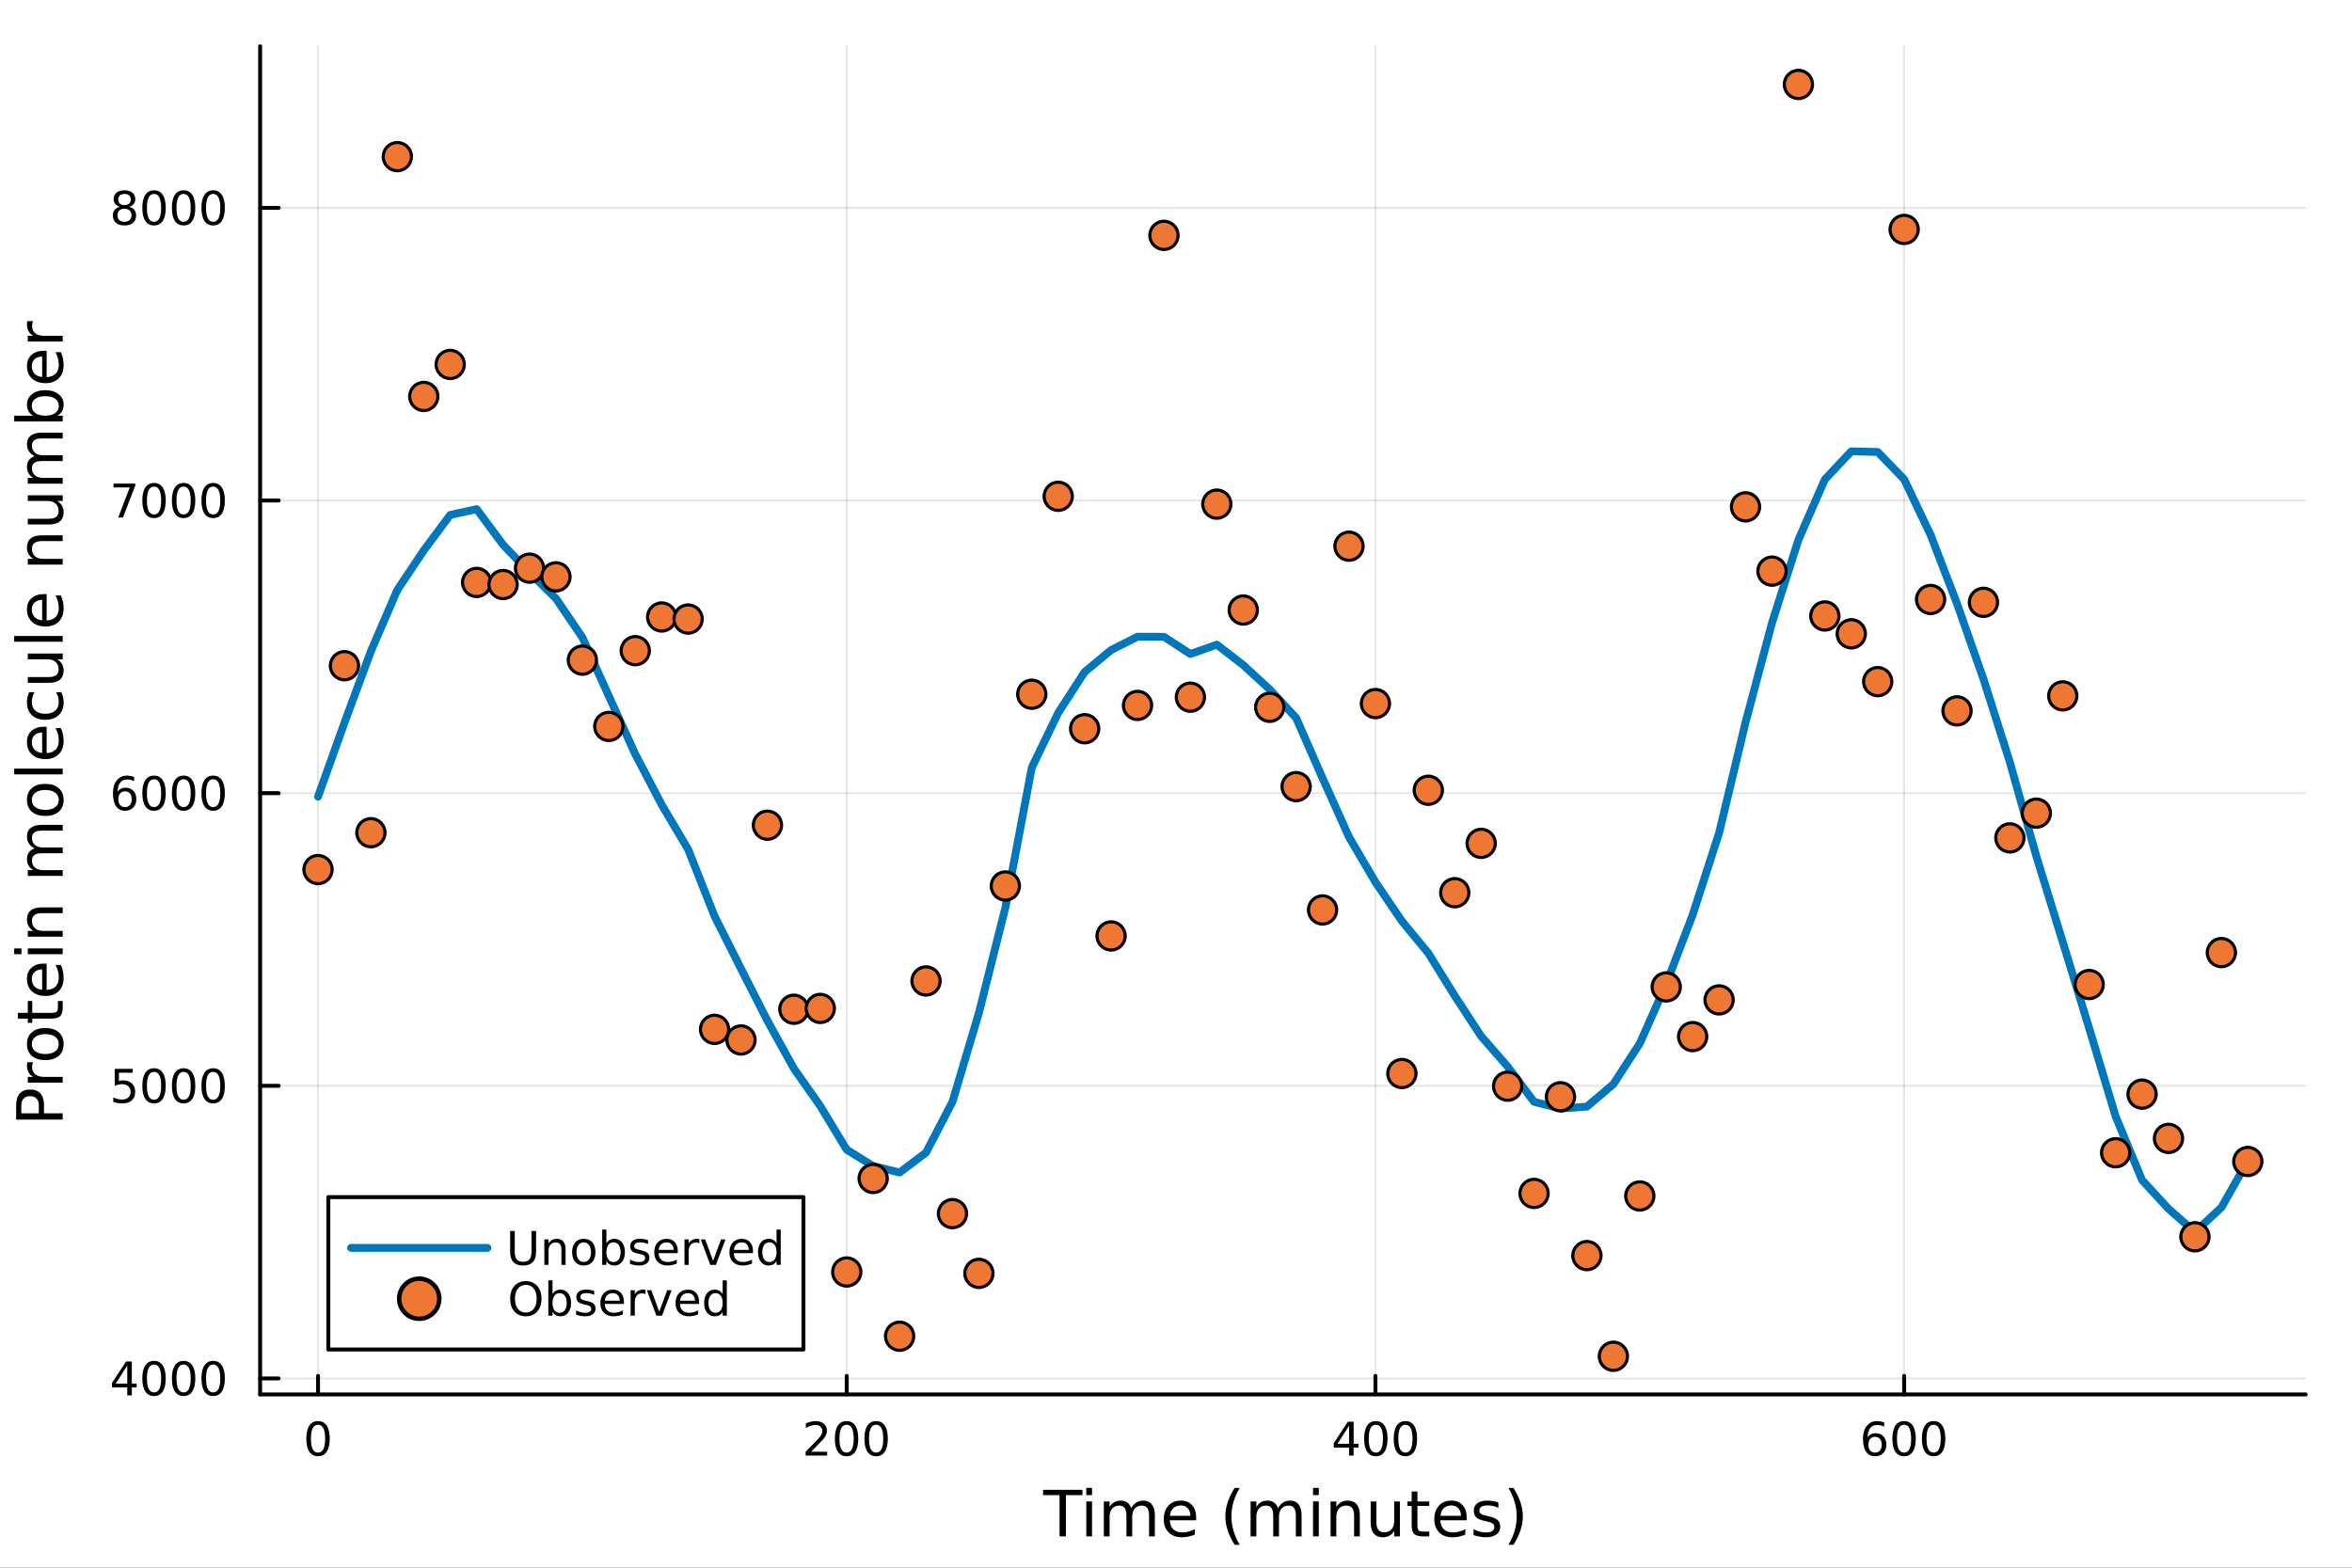 <?xml version="1.0" encoding="utf-8"?>
<svg xmlns="http://www.w3.org/2000/svg" xmlns:xlink="http://www.w3.org/1999/xlink" width="600" height="400" viewBox="0 0 2400 1600">
<rect x="0" y="0" width="2400" height="1600" fill="#333333" stroke="none"/>
<defs>
  <clipPath id="clip010">
    <rect x="0" y="0" width="2400" height="1600"/>
  </clipPath>
</defs>
<path clip-path="url(#clip010)" d="M0 1600 L2400 1600 L2400 0 L0 0  Z" fill="#ffffff" fill-rule="evenodd" fill-opacity="1"/>
<defs>
  <clipPath id="clip011">
    <rect x="480" y="0" width="1681" height="1600"/>
  </clipPath>
</defs>
<path clip-path="url(#clip010)" d="M265.445 1423.18 L2352.76 1423.18 L2352.76 47.244 L265.445 47.244  Z" fill="#ffffff" fill-rule="evenodd" fill-opacity="1"/>
<defs>
  <clipPath id="clip012">
    <rect x="265" y="47" width="2088" height="1377"/>
  </clipPath>
</defs>
<polyline clip-path="url(#clip012)" style="stroke:#000000; stroke-linecap:round; stroke-linejoin:round; stroke-width:2; stroke-opacity:0.1; fill:none" points="324.52,1423.18 324.52,47.244 "/>
<polyline clip-path="url(#clip012)" style="stroke:#000000; stroke-linecap:round; stroke-linejoin:round; stroke-width:2; stroke-opacity:0.1; fill:none" points="864.016,1423.18 864.016,47.244 "/>
<polyline clip-path="url(#clip012)" style="stroke:#000000; stroke-linecap:round; stroke-linejoin:round; stroke-width:2; stroke-opacity:0.1; fill:none" points="1403.51,1423.18 1403.51,47.244 "/>
<polyline clip-path="url(#clip012)" style="stroke:#000000; stroke-linecap:round; stroke-linejoin:round; stroke-width:2; stroke-opacity:0.1; fill:none" points="1943.01,1423.18 1943.01,47.244 "/>
<polyline clip-path="url(#clip010)" style="stroke:#000000; stroke-linecap:round; stroke-linejoin:round; stroke-width:4; stroke-opacity:1; fill:none" points="265.445,1423.18 2352.76,1423.18 "/>
<polyline clip-path="url(#clip010)" style="stroke:#000000; stroke-linecap:round; stroke-linejoin:round; stroke-width:4; stroke-opacity:1; fill:none" points="324.52,1423.18 324.52,1404.28 "/>
<polyline clip-path="url(#clip010)" style="stroke:#000000; stroke-linecap:round; stroke-linejoin:round; stroke-width:4; stroke-opacity:1; fill:none" points="864.016,1423.18 864.016,1404.28 "/>
<polyline clip-path="url(#clip010)" style="stroke:#000000; stroke-linecap:round; stroke-linejoin:round; stroke-width:4; stroke-opacity:1; fill:none" points="1403.51,1423.18 1403.51,1404.28 "/>
<polyline clip-path="url(#clip010)" style="stroke:#000000; stroke-linecap:round; stroke-linejoin:round; stroke-width:4; stroke-opacity:1; fill:none" points="1943.01,1423.18 1943.01,1404.28 "/>
<path clip-path="url(#clip010)" d="M324.52 1454.1 Q320.908 1454.1 319.08 1457.66 Q317.274 1461.2 317.274 1468.33 Q317.274 1475.44 319.08 1479.01 Q320.908 1482.55 324.52 1482.55 Q328.154 1482.55 329.959 1479.01 Q331.788 1475.44 331.788 1468.33 Q331.788 1461.2 329.959 1457.66 Q328.154 1454.1 324.52 1454.1 M324.52 1450.39 Q330.33 1450.39 333.385 1455 Q336.464 1459.58 336.464 1468.33 Q336.464 1477.06 333.385 1481.67 Q330.33 1486.25 324.52 1486.25 Q318.709 1486.25 315.631 1481.67 Q312.575 1477.06 312.575 1468.33 Q312.575 1459.58 315.631 1455 Q318.709 1450.39 324.52 1450.39 Z" fill="#000000" fill-rule="nonzero" fill-opacity="1" /><path clip-path="url(#clip010)" d="M827.708 1481.64 L844.028 1481.64 L844.028 1485.58 L822.083 1485.58 L822.083 1481.64 Q824.745 1478.89 829.329 1474.26 Q833.935 1469.61 835.116 1468.27 Q837.361 1465.74 838.241 1464.01 Q839.143 1462.25 839.143 1460.56 Q839.143 1457.8 837.199 1456.07 Q835.278 1454.33 832.176 1454.33 Q829.977 1454.33 827.523 1455.09 Q825.092 1455.86 822.315 1457.41 L822.315 1452.69 Q825.139 1451.55 827.592 1450.97 Q830.046 1450.39 832.083 1450.39 Q837.454 1450.39 840.648 1453.08 Q843.842 1455.77 843.842 1460.26 Q843.842 1462.39 843.032 1464.31 Q842.245 1466.2 840.139 1468.8 Q839.56 1469.47 836.458 1472.69 Q833.356 1475.88 827.708 1481.64 Z" fill="#000000" fill-rule="nonzero" fill-opacity="1" /><path clip-path="url(#clip010)" d="M863.842 1454.1 Q860.231 1454.1 858.402 1457.66 Q856.597 1461.2 856.597 1468.33 Q856.597 1475.44 858.402 1479.01 Q860.231 1482.55 863.842 1482.55 Q867.476 1482.55 869.282 1479.01 Q871.111 1475.44 871.111 1468.33 Q871.111 1461.2 869.282 1457.66 Q867.476 1454.1 863.842 1454.1 M863.842 1450.39 Q869.652 1450.39 872.708 1455 Q875.787 1459.58 875.787 1468.33 Q875.787 1477.06 872.708 1481.67 Q869.652 1486.25 863.842 1486.25 Q858.032 1486.25 854.953 1481.67 Q851.898 1477.06 851.898 1468.33 Q851.898 1459.58 854.953 1455 Q858.032 1450.39 863.842 1450.39 Z" fill="#000000" fill-rule="nonzero" fill-opacity="1" /><path clip-path="url(#clip010)" d="M894.004 1454.1 Q890.393 1454.1 888.564 1457.66 Q886.759 1461.2 886.759 1468.33 Q886.759 1475.44 888.564 1479.01 Q890.393 1482.55 894.004 1482.55 Q897.638 1482.55 899.444 1479.01 Q901.273 1475.44 901.273 1468.33 Q901.273 1461.2 899.444 1457.66 Q897.638 1454.1 894.004 1454.1 M894.004 1450.39 Q899.814 1450.39 902.87 1455 Q905.949 1459.58 905.949 1468.33 Q905.949 1477.06 902.87 1481.67 Q899.814 1486.25 894.004 1486.25 Q888.194 1486.25 885.115 1481.67 Q882.06 1477.06 882.06 1468.33 Q882.06 1459.58 885.115 1455 Q888.194 1450.39 894.004 1450.39 Z" fill="#000000" fill-rule="nonzero" fill-opacity="1" /><path clip-path="url(#clip010)" d="M1376.6 1455.09 L1364.8 1473.54 L1376.6 1473.54 L1376.6 1455.09 M1375.38 1451.02 L1381.26 1451.02 L1381.26 1473.54 L1386.19 1473.54 L1386.19 1477.43 L1381.26 1477.43 L1381.26 1485.58 L1376.6 1485.58 L1376.6 1477.43 L1361 1477.43 L1361 1472.92 L1375.38 1451.02 Z" fill="#000000" fill-rule="nonzero" fill-opacity="1" /><path clip-path="url(#clip010)" d="M1403.92 1454.1 Q1400.31 1454.1 1398.48 1457.66 Q1396.67 1461.2 1396.67 1468.33 Q1396.67 1475.44 1398.48 1479.01 Q1400.31 1482.55 1403.92 1482.55 Q1407.55 1482.55 1409.36 1479.01 Q1411.19 1475.44 1411.19 1468.33 Q1411.19 1461.2 1409.36 1457.66 Q1407.55 1454.1 1403.92 1454.1 M1403.92 1450.39 Q1409.73 1450.39 1412.78 1455 Q1415.86 1459.58 1415.86 1468.33 Q1415.86 1477.06 1412.78 1481.67 Q1409.73 1486.25 1403.92 1486.25 Q1398.11 1486.25 1395.03 1481.67 Q1391.97 1477.06 1391.97 1468.33 Q1391.97 1459.58 1395.03 1455 Q1398.11 1450.39 1403.92 1450.39 Z" fill="#000000" fill-rule="nonzero" fill-opacity="1" /><path clip-path="url(#clip010)" d="M1434.08 1454.1 Q1430.47 1454.1 1428.64 1457.66 Q1426.83 1461.2 1426.83 1468.33 Q1426.83 1475.44 1428.64 1479.01 Q1430.47 1482.55 1434.08 1482.55 Q1437.71 1482.55 1439.52 1479.01 Q1441.35 1475.44 1441.35 1468.33 Q1441.35 1461.2 1439.52 1457.66 Q1437.71 1454.1 1434.08 1454.1 M1434.08 1450.39 Q1439.89 1450.39 1442.94 1455 Q1446.02 1459.58 1446.02 1468.33 Q1446.02 1477.06 1442.94 1481.67 Q1439.89 1486.25 1434.08 1486.25 Q1428.27 1486.25 1425.19 1481.67 Q1422.13 1477.06 1422.13 1468.33 Q1422.13 1459.58 1425.19 1455 Q1428.27 1450.39 1434.08 1450.39 Z" fill="#000000" fill-rule="nonzero" fill-opacity="1" /><path clip-path="url(#clip010)" d="M1913.33 1466.44 Q1910.18 1466.44 1908.33 1468.59 Q1906.5 1470.74 1906.5 1474.49 Q1906.5 1478.22 1908.33 1480.39 Q1910.18 1482.55 1913.33 1482.55 Q1916.48 1482.55 1918.31 1480.39 Q1920.16 1478.22 1920.16 1474.49 Q1920.16 1470.74 1918.31 1468.59 Q1916.48 1466.44 1913.33 1466.44 M1922.62 1451.78 L1922.62 1456.04 Q1920.86 1455.21 1919.05 1454.77 Q1917.27 1454.33 1915.51 1454.33 Q1910.88 1454.33 1908.43 1457.45 Q1905.99 1460.58 1905.65 1466.9 Q1907.01 1464.89 1909.07 1463.82 Q1911.13 1462.73 1913.61 1462.73 Q1918.82 1462.73 1921.83 1465.9 Q1924.86 1469.05 1924.86 1474.49 Q1924.86 1479.82 1921.71 1483.03 Q1918.56 1486.25 1913.33 1486.25 Q1907.34 1486.25 1904.17 1481.67 Q1900.99 1477.06 1900.99 1468.33 Q1900.99 1460.14 1904.88 1455.28 Q1908.77 1450.39 1915.32 1450.39 Q1917.08 1450.39 1918.87 1450.74 Q1920.67 1451.09 1922.62 1451.78 Z" fill="#000000" fill-rule="nonzero" fill-opacity="1" /><path clip-path="url(#clip010)" d="M1942.92 1454.1 Q1939.3 1454.1 1937.48 1457.66 Q1935.67 1461.2 1935.67 1468.33 Q1935.67 1475.44 1937.48 1479.01 Q1939.3 1482.55 1942.92 1482.55 Q1946.55 1482.55 1948.36 1479.01 Q1950.18 1475.44 1950.18 1468.33 Q1950.18 1461.2 1948.36 1457.66 Q1946.55 1454.1 1942.92 1454.1 M1942.92 1450.39 Q1948.73 1450.39 1951.78 1455 Q1954.86 1459.58 1954.86 1468.33 Q1954.86 1477.06 1951.78 1481.67 Q1948.73 1486.25 1942.92 1486.25 Q1937.11 1486.25 1934.03 1481.67 Q1930.97 1477.06 1930.97 1468.33 Q1930.97 1459.58 1934.03 1455 Q1937.11 1450.39 1942.92 1450.39 Z" fill="#000000" fill-rule="nonzero" fill-opacity="1" /><path clip-path="url(#clip010)" d="M1973.08 1454.1 Q1969.47 1454.1 1967.64 1457.66 Q1965.83 1461.2 1965.83 1468.33 Q1965.83 1475.44 1967.64 1479.01 Q1969.47 1482.55 1973.08 1482.55 Q1976.71 1482.55 1978.52 1479.01 Q1980.35 1475.44 1980.35 1468.33 Q1980.35 1461.2 1978.52 1457.66 Q1976.71 1454.1 1973.08 1454.1 M1973.08 1450.39 Q1978.89 1450.39 1981.94 1455 Q1985.02 1459.58 1985.02 1468.33 Q1985.02 1477.06 1981.94 1481.67 Q1978.89 1486.25 1973.08 1486.25 Q1967.27 1486.25 1964.19 1481.67 Q1961.13 1477.06 1961.13 1468.33 Q1961.13 1459.58 1964.19 1455 Q1967.27 1450.39 1973.08 1450.39 Z" fill="#000000" fill-rule="nonzero" fill-opacity="1" /><path clip-path="url(#clip010)" d="M1064.32 1520.52 L1104.52 1520.52 L1104.52 1525.93 L1087.65 1525.93 L1087.65 1568.04 L1081.19 1568.04 L1081.19 1525.93 L1064.32 1525.93 L1064.32 1520.52 Z" fill="#000000" fill-rule="nonzero" fill-opacity="1" /><path clip-path="url(#clip010)" d="M1108.47 1532.4 L1114.33 1532.4 L1114.33 1568.04 L1108.47 1568.04 L1108.47 1532.4 M1108.47 1518.52 L1114.33 1518.52 L1114.33 1525.93 L1108.47 1525.93 L1108.47 1518.52 Z" fill="#000000" fill-rule="nonzero" fill-opacity="1" /><path clip-path="url(#clip010)" d="M1154.33 1539.24 Q1156.53 1535.29 1159.59 1533.41 Q1162.64 1531.54 1166.78 1531.54 Q1172.35 1531.54 1175.37 1535.45 Q1178.4 1539.33 1178.4 1546.53 L1178.4 1568.04 L1172.51 1568.04 L1172.51 1546.72 Q1172.51 1541.59 1170.69 1539.11 Q1168.88 1536.63 1165.16 1536.63 Q1160.6 1536.63 1157.96 1539.65 Q1155.32 1542.68 1155.32 1547.9 L1155.32 1568.04 L1149.43 1568.04 L1149.43 1546.72 Q1149.43 1541.56 1147.62 1539.11 Q1145.8 1536.63 1142.02 1536.63 Q1137.53 1536.63 1134.89 1539.68 Q1132.25 1542.71 1132.25 1547.9 L1132.25 1568.04 L1126.36 1568.04 L1126.36 1532.4 L1132.25 1532.4 L1132.25 1537.93 Q1134.25 1534.66 1137.05 1533.1 Q1139.85 1531.54 1143.7 1531.54 Q1147.59 1531.54 1150.29 1533.51 Q1153.03 1535.48 1154.33 1539.24 Z" fill="#000000" fill-rule="nonzero" fill-opacity="1" /><path clip-path="url(#clip010)" d="M1220.57 1548.76 L1220.57 1551.62 L1193.64 1551.62 Q1194.02 1557.67 1197.27 1560.85 Q1200.55 1564 1206.37 1564 Q1209.75 1564 1212.9 1563.17 Q1216.08 1562.35 1219.2 1560.69 L1219.2 1566.23 Q1216.05 1567.57 1212.74 1568.27 Q1209.43 1568.97 1206.02 1568.97 Q1197.49 1568.97 1192.5 1564 Q1187.53 1559.04 1187.53 1550.57 Q1187.53 1541.82 1192.24 1536.69 Q1196.98 1531.54 1205.01 1531.54 Q1212.2 1531.54 1216.37 1536.18 Q1220.57 1540.8 1220.57 1548.76 M1214.71 1547.04 Q1214.65 1542.23 1212.01 1539.37 Q1209.4 1536.5 1205.07 1536.5 Q1200.17 1536.5 1197.21 1539.27 Q1194.28 1542.04 1193.83 1547.07 L1214.71 1547.04 Z" fill="#000000" fill-rule="nonzero" fill-opacity="1" /><path clip-path="url(#clip010)" d="M1264.97 1518.58 Q1260.71 1525.9 1258.64 1533.06 Q1256.57 1540.23 1256.57 1547.58 Q1256.57 1554.93 1258.64 1562.16 Q1260.74 1569.35 1264.97 1576.64 L1259.88 1576.64 Q1255.1 1569.16 1252.72 1561.93 Q1250.36 1554.71 1250.36 1547.58 Q1250.36 1540.48 1252.72 1533.29 Q1255.07 1526.09 1259.88 1518.58 L1264.97 1518.58 Z" fill="#000000" fill-rule="nonzero" fill-opacity="1" /><path clip-path="url(#clip010)" d="M1304.09 1539.24 Q1306.28 1535.29 1309.34 1533.41 Q1312.39 1531.54 1316.53 1531.54 Q1322.1 1531.54 1325.13 1535.45 Q1328.15 1539.33 1328.15 1546.53 L1328.15 1568.04 L1322.26 1568.04 L1322.26 1546.72 Q1322.26 1541.59 1320.45 1539.11 Q1318.63 1536.63 1314.91 1536.63 Q1310.36 1536.63 1307.72 1539.65 Q1305.07 1542.68 1305.07 1547.9 L1305.07 1568.04 L1299.19 1568.04 L1299.19 1546.72 Q1299.19 1541.56 1297.37 1539.11 Q1295.56 1536.63 1291.77 1536.63 Q1287.28 1536.63 1284.64 1539.68 Q1282 1542.71 1282 1547.9 L1282 1568.04 L1276.11 1568.04 L1276.11 1532.4 L1282 1532.4 L1282 1537.93 Q1284 1534.66 1286.8 1533.1 Q1289.61 1531.54 1293.46 1531.54 Q1297.34 1531.54 1300.05 1533.51 Q1302.78 1535.48 1304.09 1539.24 Z" fill="#000000" fill-rule="nonzero" fill-opacity="1" /><path clip-path="url(#clip010)" d="M1339.83 1532.4 L1345.69 1532.4 L1345.69 1568.04 L1339.83 1568.04 L1339.83 1532.4 M1339.83 1518.52 L1345.69 1518.52 L1345.69 1525.93 L1339.83 1525.93 L1339.83 1518.52 Z" fill="#000000" fill-rule="nonzero" fill-opacity="1" /><path clip-path="url(#clip010)" d="M1387.57 1546.53 L1387.57 1568.04 L1381.72 1568.04 L1381.72 1546.72 Q1381.72 1541.66 1379.74 1539.14 Q1377.77 1536.63 1373.82 1536.63 Q1369.08 1536.63 1366.34 1539.65 Q1363.61 1542.68 1363.61 1547.9 L1363.61 1568.04 L1357.72 1568.04 L1357.72 1532.4 L1363.61 1532.4 L1363.61 1537.93 Q1365.71 1534.72 1368.54 1533.13 Q1371.4 1531.54 1375.13 1531.54 Q1381.27 1531.54 1384.42 1535.36 Q1387.57 1539.14 1387.57 1546.53 Z" fill="#000000" fill-rule="nonzero" fill-opacity="1" /><path clip-path="url(#clip010)" d="M1398.65 1553.98 L1398.65 1532.4 L1404.51 1532.4 L1404.51 1553.75 Q1404.51 1558.81 1406.48 1561.36 Q1408.45 1563.87 1412.4 1563.87 Q1417.14 1563.87 1419.88 1560.85 Q1422.65 1557.83 1422.65 1552.61 L1422.65 1532.4 L1428.51 1532.4 L1428.51 1568.04 L1422.65 1568.04 L1422.65 1562.57 Q1420.52 1565.82 1417.68 1567.41 Q1414.88 1568.97 1411.16 1568.97 Q1405.02 1568.97 1401.83 1565.15 Q1398.65 1561.33 1398.65 1553.98 M1413.39 1531.54 L1413.39 1531.54 Z" fill="#000000" fill-rule="nonzero" fill-opacity="1" /><path clip-path="url(#clip010)" d="M1446.36 1522.27 L1446.36 1532.4 L1458.42 1532.4 L1458.42 1536.95 L1446.36 1536.95 L1446.36 1556.3 Q1446.36 1560.66 1447.54 1561.9 Q1448.75 1563.14 1452.41 1563.14 L1458.42 1563.14 L1458.42 1568.04 L1452.41 1568.04 Q1445.63 1568.04 1443.05 1565.53 Q1440.47 1562.98 1440.47 1556.3 L1440.47 1536.95 L1436.18 1536.95 L1436.18 1532.4 L1440.47 1532.4 L1440.47 1522.27 L1446.36 1522.27 Z" fill="#000000" fill-rule="nonzero" fill-opacity="1" /><path clip-path="url(#clip010)" d="M1496.62 1548.76 L1496.62 1551.62 L1469.69 1551.62 Q1470.07 1557.67 1473.32 1560.85 Q1476.6 1564 1482.42 1564 Q1485.8 1564 1488.95 1563.17 Q1492.13 1562.35 1495.25 1560.69 L1495.25 1566.23 Q1492.1 1567.57 1488.79 1568.27 Q1485.48 1568.97 1482.07 1568.97 Q1473.54 1568.97 1468.55 1564 Q1463.58 1559.04 1463.58 1550.57 Q1463.58 1541.82 1468.29 1536.69 Q1473.03 1531.54 1481.05 1531.54 Q1488.25 1531.54 1492.42 1536.18 Q1496.62 1540.8 1496.62 1548.76 M1490.76 1547.04 Q1490.7 1542.23 1488.06 1539.37 Q1485.45 1536.5 1481.12 1536.5 Q1476.22 1536.5 1473.26 1539.27 Q1470.33 1542.04 1469.88 1547.07 L1490.76 1547.04 Z" fill="#000000" fill-rule="nonzero" fill-opacity="1" /><path clip-path="url(#clip010)" d="M1528.96 1533.45 L1528.96 1538.98 Q1526.47 1537.71 1523.8 1537.07 Q1521.13 1536.44 1518.26 1536.44 Q1513.9 1536.44 1511.7 1537.77 Q1509.54 1539.11 1509.54 1541.79 Q1509.54 1543.82 1511.1 1545 Q1512.66 1546.15 1517.37 1547.2 L1519.38 1547.64 Q1525.61 1548.98 1528.22 1551.43 Q1530.87 1553.85 1530.87 1558.21 Q1530.87 1563.17 1526.92 1566.07 Q1523 1568.97 1516.13 1568.97 Q1513.26 1568.97 1510.15 1568.39 Q1507.06 1567.85 1503.62 1566.74 L1503.62 1560.69 Q1506.87 1562.38 1510.02 1563.24 Q1513.17 1564.07 1516.26 1564.07 Q1520.39 1564.07 1522.62 1562.66 Q1524.85 1561.23 1524.85 1558.65 Q1524.85 1556.27 1523.23 1554.99 Q1521.64 1553.72 1516.19 1552.54 L1514.16 1552.07 Q1508.71 1550.92 1506.29 1548.56 Q1503.88 1546.18 1503.88 1542.04 Q1503.88 1537.01 1507.44 1534.27 Q1511 1531.54 1517.56 1531.54 Q1520.81 1531.54 1523.67 1532.01 Q1526.54 1532.49 1528.96 1533.45 Z" fill="#000000" fill-rule="nonzero" fill-opacity="1" /><path clip-path="url(#clip010)" d="M1539.27 1518.58 L1544.36 1518.58 Q1549.14 1526.09 1551.49 1533.29 Q1553.88 1540.48 1553.88 1547.58 Q1553.88 1554.71 1551.49 1561.93 Q1549.14 1569.16 1544.36 1576.64 L1539.27 1576.64 Q1543.5 1569.35 1545.57 1562.16 Q1547.67 1554.93 1547.67 1547.58 Q1547.67 1540.23 1545.57 1533.06 Q1543.5 1525.9 1539.27 1518.58 Z" fill="#000000" fill-rule="nonzero" fill-opacity="1" /><polyline clip-path="url(#clip012)" style="stroke:#000000; stroke-linecap:round; stroke-linejoin:round; stroke-width:2; stroke-opacity:0.1; fill:none" points="265.445,1406.86 2352.76,1406.86 "/>
<polyline clip-path="url(#clip012)" style="stroke:#000000; stroke-linecap:round; stroke-linejoin:round; stroke-width:2; stroke-opacity:0.1; fill:none" points="265.445,1108.18 2352.76,1108.18 "/>
<polyline clip-path="url(#clip012)" style="stroke:#000000; stroke-linecap:round; stroke-linejoin:round; stroke-width:2; stroke-opacity:0.1; fill:none" points="265.445,809.505 2352.76,809.505 "/>
<polyline clip-path="url(#clip012)" style="stroke:#000000; stroke-linecap:round; stroke-linejoin:round; stroke-width:2; stroke-opacity:0.1; fill:none" points="265.445,510.829 2352.76,510.829 "/>
<polyline clip-path="url(#clip012)" style="stroke:#000000; stroke-linecap:round; stroke-linejoin:round; stroke-width:2; stroke-opacity:0.1; fill:none" points="265.445,212.153 2352.76,212.153 "/>
<polyline clip-path="url(#clip010)" style="stroke:#000000; stroke-linecap:round; stroke-linejoin:round; stroke-width:4; stroke-opacity:1; fill:none" points="265.445,1423.18 265.445,47.244 "/>
<polyline clip-path="url(#clip010)" style="stroke:#000000; stroke-linecap:round; stroke-linejoin:round; stroke-width:4; stroke-opacity:1; fill:none" points="265.445,1406.86 284.342,1406.86 "/>
<polyline clip-path="url(#clip010)" style="stroke:#000000; stroke-linecap:round; stroke-linejoin:round; stroke-width:4; stroke-opacity:1; fill:none" points="265.445,1108.18 284.342,1108.18 "/>
<polyline clip-path="url(#clip010)" style="stroke:#000000; stroke-linecap:round; stroke-linejoin:round; stroke-width:4; stroke-opacity:1; fill:none" points="265.445,809.505 284.342,809.505 "/>
<polyline clip-path="url(#clip010)" style="stroke:#000000; stroke-linecap:round; stroke-linejoin:round; stroke-width:4; stroke-opacity:1; fill:none" points="265.445,510.829 284.342,510.829 "/>
<polyline clip-path="url(#clip010)" style="stroke:#000000; stroke-linecap:round; stroke-linejoin:round; stroke-width:4; stroke-opacity:1; fill:none" points="265.445,212.153 284.342,212.153 "/>
<path clip-path="url(#clip010)" d="M129.862 1393.65 L118.056 1412.1 L129.862 1412.1 L129.862 1393.65 M128.635 1389.58 L134.515 1389.58 L134.515 1412.1 L139.445 1412.1 L139.445 1415.99 L134.515 1415.99 L134.515 1424.14 L129.862 1424.14 L129.862 1415.99 L114.26 1415.99 L114.26 1411.48 L128.635 1389.58 Z" fill="#000000" fill-rule="nonzero" fill-opacity="1" /><path clip-path="url(#clip010)" d="M157.177 1392.66 Q153.566 1392.66 151.737 1396.22 Q149.931 1399.76 149.931 1406.89 Q149.931 1414 151.737 1417.56 Q153.566 1421.11 157.177 1421.11 Q160.811 1421.11 162.616 1417.56 Q164.445 1414 164.445 1406.89 Q164.445 1399.76 162.616 1396.22 Q160.811 1392.66 157.177 1392.66 M157.177 1388.95 Q162.987 1388.95 166.042 1393.56 Q169.121 1398.14 169.121 1406.89 Q169.121 1415.62 166.042 1420.23 Q162.987 1424.81 157.177 1424.81 Q151.366 1424.81 148.288 1420.23 Q145.232 1415.62 145.232 1406.89 Q145.232 1398.14 148.288 1393.56 Q151.366 1388.95 157.177 1388.95 Z" fill="#000000" fill-rule="nonzero" fill-opacity="1" /><path clip-path="url(#clip010)" d="M187.338 1392.66 Q183.727 1392.66 181.899 1396.22 Q180.093 1399.76 180.093 1406.89 Q180.093 1414 181.899 1417.56 Q183.727 1421.11 187.338 1421.11 Q190.973 1421.11 192.778 1417.56 Q194.607 1414 194.607 1406.89 Q194.607 1399.76 192.778 1396.22 Q190.973 1392.66 187.338 1392.66 M187.338 1388.95 Q193.149 1388.95 196.204 1393.56 Q199.283 1398.14 199.283 1406.89 Q199.283 1415.62 196.204 1420.23 Q193.149 1424.81 187.338 1424.81 Q181.528 1424.81 178.45 1420.23 Q175.394 1415.62 175.394 1406.89 Q175.394 1398.14 178.45 1393.56 Q181.528 1388.95 187.338 1388.95 Z" fill="#000000" fill-rule="nonzero" fill-opacity="1" /><path clip-path="url(#clip010)" d="M217.5 1392.66 Q213.889 1392.66 212.061 1396.22 Q210.255 1399.76 210.255 1406.89 Q210.255 1414 212.061 1417.56 Q213.889 1421.11 217.5 1421.11 Q221.135 1421.11 222.94 1417.56 Q224.769 1414 224.769 1406.89 Q224.769 1399.76 222.94 1396.22 Q221.135 1392.66 217.5 1392.66 M217.5 1388.95 Q223.31 1388.95 226.366 1393.56 Q229.445 1398.14 229.445 1406.89 Q229.445 1415.62 226.366 1420.23 Q223.31 1424.81 217.5 1424.81 Q211.69 1424.81 208.612 1420.23 Q205.556 1415.62 205.556 1406.89 Q205.556 1398.14 208.612 1393.56 Q211.69 1388.95 217.5 1388.95 Z" fill="#000000" fill-rule="nonzero" fill-opacity="1" /><path clip-path="url(#clip010)" d="M117.061 1090.9 L135.417 1090.9 L135.417 1094.84 L121.343 1094.84 L121.343 1103.31 Q122.362 1102.96 123.38 1102.8 Q124.399 1102.61 125.418 1102.61 Q131.205 1102.61 134.584 1105.79 Q137.964 1108.96 137.964 1114.37 Q137.964 1119.95 134.492 1123.05 Q131.019 1126.13 124.7 1126.13 Q122.524 1126.13 120.255 1125.76 Q118.01 1125.39 115.603 1124.65 L115.603 1119.95 Q117.686 1121.09 119.908 1121.64 Q122.13 1122.2 124.607 1122.2 Q128.612 1122.2 130.95 1120.09 Q133.288 1117.98 133.288 1114.37 Q133.288 1110.76 130.95 1108.66 Q128.612 1106.55 124.607 1106.55 Q122.732 1106.55 120.857 1106.97 Q119.006 1107.38 117.061 1108.26 L117.061 1090.9 Z" fill="#000000" fill-rule="nonzero" fill-opacity="1" /><path clip-path="url(#clip010)" d="M157.177 1093.98 Q153.566 1093.98 151.737 1097.55 Q149.931 1101.09 149.931 1108.22 Q149.931 1115.32 151.737 1118.89 Q153.566 1122.43 157.177 1122.43 Q160.811 1122.43 162.616 1118.89 Q164.445 1115.32 164.445 1108.22 Q164.445 1101.09 162.616 1097.55 Q160.811 1093.98 157.177 1093.98 M157.177 1090.28 Q162.987 1090.28 166.042 1094.88 Q169.121 1099.47 169.121 1108.22 Q169.121 1116.94 166.042 1121.55 Q162.987 1126.13 157.177 1126.13 Q151.366 1126.13 148.288 1121.55 Q145.232 1116.94 145.232 1108.22 Q145.232 1099.47 148.288 1094.88 Q151.366 1090.28 157.177 1090.28 Z" fill="#000000" fill-rule="nonzero" fill-opacity="1" /><path clip-path="url(#clip010)" d="M187.338 1093.98 Q183.727 1093.98 181.899 1097.55 Q180.093 1101.09 180.093 1108.22 Q180.093 1115.32 181.899 1118.89 Q183.727 1122.43 187.338 1122.43 Q190.973 1122.43 192.778 1118.89 Q194.607 1115.32 194.607 1108.22 Q194.607 1101.09 192.778 1097.55 Q190.973 1093.98 187.338 1093.98 M187.338 1090.28 Q193.149 1090.28 196.204 1094.88 Q199.283 1099.47 199.283 1108.22 Q199.283 1116.94 196.204 1121.55 Q193.149 1126.13 187.338 1126.13 Q181.528 1126.13 178.45 1121.55 Q175.394 1116.94 175.394 1108.22 Q175.394 1099.47 178.45 1094.88 Q181.528 1090.28 187.338 1090.28 Z" fill="#000000" fill-rule="nonzero" fill-opacity="1" /><path clip-path="url(#clip010)" d="M217.5 1093.98 Q213.889 1093.98 212.061 1097.55 Q210.255 1101.09 210.255 1108.22 Q210.255 1115.32 212.061 1118.89 Q213.889 1122.43 217.5 1122.43 Q221.135 1122.43 222.94 1118.89 Q224.769 1115.32 224.769 1108.22 Q224.769 1101.09 222.94 1097.55 Q221.135 1093.98 217.5 1093.98 M217.5 1090.28 Q223.31 1090.28 226.366 1094.88 Q229.445 1099.47 229.445 1108.22 Q229.445 1116.94 226.366 1121.55 Q223.31 1126.13 217.5 1126.13 Q211.69 1126.13 208.612 1121.55 Q205.556 1116.94 205.556 1108.22 Q205.556 1099.47 208.612 1094.88 Q211.69 1090.28 217.5 1090.28 Z" fill="#000000" fill-rule="nonzero" fill-opacity="1" /><path clip-path="url(#clip010)" d="M127.593 807.642 Q124.445 807.642 122.593 809.795 Q120.765 811.948 120.765 815.698 Q120.765 819.424 122.593 821.6 Q124.445 823.753 127.593 823.753 Q130.742 823.753 132.57 821.6 Q134.422 819.424 134.422 815.698 Q134.422 811.948 132.57 809.795 Q130.742 807.642 127.593 807.642 M136.876 792.989 L136.876 797.249 Q135.117 796.415 133.311 795.975 Q131.529 795.536 129.769 795.536 Q125.14 795.536 122.686 798.661 Q120.255 801.786 119.908 808.105 Q121.274 806.091 123.334 805.026 Q125.394 803.938 127.871 803.938 Q133.08 803.938 136.089 807.11 Q139.121 810.258 139.121 815.698 Q139.121 821.022 135.973 824.239 Q132.825 827.457 127.593 827.457 Q121.598 827.457 118.427 822.873 Q115.256 818.267 115.256 809.54 Q115.256 801.346 119.144 796.485 Q123.033 791.6 129.584 791.6 Q131.343 791.6 133.126 791.948 Q134.931 792.295 136.876 792.989 Z" fill="#000000" fill-rule="nonzero" fill-opacity="1" /><path clip-path="url(#clip010)" d="M157.177 795.304 Q153.566 795.304 151.737 798.869 Q149.931 802.411 149.931 809.54 Q149.931 816.647 151.737 820.211 Q153.566 823.753 157.177 823.753 Q160.811 823.753 162.616 820.211 Q164.445 816.647 164.445 809.54 Q164.445 802.411 162.616 798.869 Q160.811 795.304 157.177 795.304 M157.177 791.6 Q162.987 791.6 166.042 796.207 Q169.121 800.79 169.121 809.54 Q169.121 818.267 166.042 822.873 Q162.987 827.457 157.177 827.457 Q151.366 827.457 148.288 822.873 Q145.232 818.267 145.232 809.54 Q145.232 800.79 148.288 796.207 Q151.366 791.6 157.177 791.6 Z" fill="#000000" fill-rule="nonzero" fill-opacity="1" /><path clip-path="url(#clip010)" d="M187.338 795.304 Q183.727 795.304 181.899 798.869 Q180.093 802.411 180.093 809.54 Q180.093 816.647 181.899 820.211 Q183.727 823.753 187.338 823.753 Q190.973 823.753 192.778 820.211 Q194.607 816.647 194.607 809.54 Q194.607 802.411 192.778 798.869 Q190.973 795.304 187.338 795.304 M187.338 791.6 Q193.149 791.6 196.204 796.207 Q199.283 800.79 199.283 809.54 Q199.283 818.267 196.204 822.873 Q193.149 827.457 187.338 827.457 Q181.528 827.457 178.45 822.873 Q175.394 818.267 175.394 809.54 Q175.394 800.79 178.45 796.207 Q181.528 791.6 187.338 791.6 Z" fill="#000000" fill-rule="nonzero" fill-opacity="1" /><path clip-path="url(#clip010)" d="M217.5 795.304 Q213.889 795.304 212.061 798.869 Q210.255 802.411 210.255 809.54 Q210.255 816.647 212.061 820.211 Q213.889 823.753 217.5 823.753 Q221.135 823.753 222.94 820.211 Q224.769 816.647 224.769 809.54 Q224.769 802.411 222.94 798.869 Q221.135 795.304 217.5 795.304 M217.5 791.6 Q223.31 791.6 226.366 796.207 Q229.445 800.79 229.445 809.54 Q229.445 818.267 226.366 822.873 Q223.31 827.457 217.5 827.457 Q211.69 827.457 208.612 822.873 Q205.556 818.267 205.556 809.54 Q205.556 800.79 208.612 796.207 Q211.69 791.6 217.5 791.6 Z" fill="#000000" fill-rule="nonzero" fill-opacity="1" /><path clip-path="url(#clip010)" d="M115.834 493.549 L138.056 493.549 L138.056 495.54 L125.51 528.109 L120.626 528.109 L132.431 497.484 L115.834 497.484 L115.834 493.549 Z" fill="#000000" fill-rule="nonzero" fill-opacity="1" /><path clip-path="url(#clip010)" d="M157.177 496.628 Q153.566 496.628 151.737 500.193 Q149.931 503.734 149.931 510.864 Q149.931 517.97 151.737 521.535 Q153.566 525.077 157.177 525.077 Q160.811 525.077 162.616 521.535 Q164.445 517.97 164.445 510.864 Q164.445 503.734 162.616 500.193 Q160.811 496.628 157.177 496.628 M157.177 492.924 Q162.987 492.924 166.042 497.531 Q169.121 502.114 169.121 510.864 Q169.121 519.591 166.042 524.197 Q162.987 528.78 157.177 528.78 Q151.366 528.78 148.288 524.197 Q145.232 519.591 145.232 510.864 Q145.232 502.114 148.288 497.531 Q151.366 492.924 157.177 492.924 Z" fill="#000000" fill-rule="nonzero" fill-opacity="1" /><path clip-path="url(#clip010)" d="M187.338 496.628 Q183.727 496.628 181.899 500.193 Q180.093 503.734 180.093 510.864 Q180.093 517.97 181.899 521.535 Q183.727 525.077 187.338 525.077 Q190.973 525.077 192.778 521.535 Q194.607 517.97 194.607 510.864 Q194.607 503.734 192.778 500.193 Q190.973 496.628 187.338 496.628 M187.338 492.924 Q193.149 492.924 196.204 497.531 Q199.283 502.114 199.283 510.864 Q199.283 519.591 196.204 524.197 Q193.149 528.78 187.338 528.78 Q181.528 528.78 178.45 524.197 Q175.394 519.591 175.394 510.864 Q175.394 502.114 178.45 497.531 Q181.528 492.924 187.338 492.924 Z" fill="#000000" fill-rule="nonzero" fill-opacity="1" /><path clip-path="url(#clip010)" d="M217.5 496.628 Q213.889 496.628 212.061 500.193 Q210.255 503.734 210.255 510.864 Q210.255 517.97 212.061 521.535 Q213.889 525.077 217.5 525.077 Q221.135 525.077 222.94 521.535 Q224.769 517.97 224.769 510.864 Q224.769 503.734 222.94 500.193 Q221.135 496.628 217.5 496.628 M217.5 492.924 Q223.31 492.924 226.366 497.531 Q229.445 502.114 229.445 510.864 Q229.445 519.591 226.366 524.197 Q223.31 528.78 217.5 528.78 Q211.69 528.78 208.612 524.197 Q205.556 519.591 205.556 510.864 Q205.556 502.114 208.612 497.531 Q211.69 492.924 217.5 492.924 Z" fill="#000000" fill-rule="nonzero" fill-opacity="1" /><path clip-path="url(#clip010)" d="M127.015 213.021 Q123.681 213.021 121.76 214.803 Q119.862 216.586 119.862 219.711 Q119.862 222.836 121.76 224.618 Q123.681 226.4 127.015 226.4 Q130.348 226.4 132.269 224.618 Q134.191 222.812 134.191 219.711 Q134.191 216.586 132.269 214.803 Q130.371 213.021 127.015 213.021 M122.339 211.03 Q119.33 210.289 117.64 208.229 Q115.973 206.169 115.973 203.206 Q115.973 199.063 118.913 196.655 Q121.876 194.248 127.015 194.248 Q132.177 194.248 135.117 196.655 Q138.056 199.063 138.056 203.206 Q138.056 206.169 136.367 208.229 Q134.7 210.289 131.714 211.03 Q135.093 211.817 136.968 214.109 Q138.867 216.4 138.867 219.711 Q138.867 224.734 135.788 227.419 Q132.732 230.104 127.015 230.104 Q121.297 230.104 118.218 227.419 Q115.163 224.734 115.163 219.711 Q115.163 216.4 117.061 214.109 Q118.959 211.817 122.339 211.03 M120.626 203.646 Q120.626 206.331 122.293 207.836 Q123.982 209.34 127.015 209.34 Q130.024 209.34 131.714 207.836 Q133.427 206.331 133.427 203.646 Q133.427 200.961 131.714 199.456 Q130.024 197.951 127.015 197.951 Q123.982 197.951 122.293 199.456 Q120.626 200.961 120.626 203.646 Z" fill="#000000" fill-rule="nonzero" fill-opacity="1" /><path clip-path="url(#clip010)" d="M157.177 197.951 Q153.566 197.951 151.737 201.516 Q149.931 205.058 149.931 212.187 Q149.931 219.294 151.737 222.859 Q153.566 226.4 157.177 226.4 Q160.811 226.4 162.616 222.859 Q164.445 219.294 164.445 212.187 Q164.445 205.058 162.616 201.516 Q160.811 197.951 157.177 197.951 M157.177 194.248 Q162.987 194.248 166.042 198.854 Q169.121 203.438 169.121 212.187 Q169.121 220.914 166.042 225.521 Q162.987 230.104 157.177 230.104 Q151.366 230.104 148.288 225.521 Q145.232 220.914 145.232 212.187 Q145.232 203.438 148.288 198.854 Q151.366 194.248 157.177 194.248 Z" fill="#000000" fill-rule="nonzero" fill-opacity="1" /><path clip-path="url(#clip010)" d="M187.338 197.951 Q183.727 197.951 181.899 201.516 Q180.093 205.058 180.093 212.187 Q180.093 219.294 181.899 222.859 Q183.727 226.4 187.338 226.4 Q190.973 226.4 192.778 222.859 Q194.607 219.294 194.607 212.187 Q194.607 205.058 192.778 201.516 Q190.973 197.951 187.338 197.951 M187.338 194.248 Q193.149 194.248 196.204 198.854 Q199.283 203.438 199.283 212.187 Q199.283 220.914 196.204 225.521 Q193.149 230.104 187.338 230.104 Q181.528 230.104 178.45 225.521 Q175.394 220.914 175.394 212.187 Q175.394 203.438 178.45 198.854 Q181.528 194.248 187.338 194.248 Z" fill="#000000" fill-rule="nonzero" fill-opacity="1" /><path clip-path="url(#clip010)" d="M217.5 197.951 Q213.889 197.951 212.061 201.516 Q210.255 205.058 210.255 212.187 Q210.255 219.294 212.061 222.859 Q213.889 226.4 217.5 226.4 Q221.135 226.4 222.94 222.859 Q224.769 219.294 224.769 212.187 Q224.769 205.058 222.94 201.516 Q221.135 197.951 217.5 197.951 M217.5 194.248 Q223.31 194.248 226.366 198.854 Q229.445 203.438 229.445 212.187 Q229.445 220.914 226.366 225.521 Q223.31 230.104 217.5 230.104 Q211.69 230.104 208.612 225.521 Q205.556 220.914 205.556 212.187 Q205.556 203.438 208.612 198.854 Q211.69 194.248 217.5 194.248 Z" fill="#000000" fill-rule="nonzero" fill-opacity="1" /><path clip-path="url(#clip010)" d="M21.768 1136.24 L39.623 1136.24 L39.623 1128.15 Q39.623 1123.66 37.3 1121.21 Q34.977 1118.76 30.68 1118.76 Q26.415 1118.76 24.091 1121.21 Q21.768 1123.66 21.768 1128.15 L21.768 1136.24 M16.484 1142.66 L16.484 1128.15 Q16.484 1120.16 20.113 1116.09 Q23.709 1111.98 30.68 1111.98 Q37.714 1111.98 41.31 1116.09 Q44.907 1120.16 44.907 1128.15 L44.907 1136.24 L64.004 1136.24 L64.004 1142.66 L16.484 1142.66 Z" fill="#000000" fill-rule="nonzero" fill-opacity="1" /><path clip-path="url(#clip010)" d="M33.831 1084.1 Q33.258 1085.09 33.003 1086.26 Q32.717 1087.41 32.717 1088.81 Q32.717 1093.78 35.963 1096.45 Q39.178 1099.09 45.225 1099.09 L64.004 1099.09 L64.004 1104.98 L28.356 1104.98 L28.356 1099.09 L33.894 1099.09 Q30.648 1097.25 29.088 1094.29 Q27.497 1091.33 27.497 1087.09 Q27.497 1086.49 27.592 1085.76 Q27.656 1085.02 27.815 1084.13 L33.831 1084.1 Z" fill="#000000" fill-rule="nonzero" fill-opacity="1" /><path clip-path="url(#clip010)" d="M32.462 1065.58 Q32.462 1070.29 36.154 1073.02 Q39.815 1075.76 46.212 1075.76 Q52.609 1075.76 56.302 1073.06 Q59.962 1070.32 59.962 1065.58 Q59.962 1060.9 56.27 1058.16 Q52.578 1055.42 46.212 1055.42 Q39.878 1055.42 36.186 1058.16 Q32.462 1060.9 32.462 1065.58 M27.497 1065.58 Q27.497 1057.94 32.462 1053.58 Q37.427 1049.22 46.212 1049.22 Q54.965 1049.22 59.962 1053.58 Q64.927 1057.94 64.927 1065.58 Q64.927 1073.25 59.962 1077.61 Q54.965 1081.94 46.212 1081.94 Q37.427 1081.94 32.462 1077.61 Q27.497 1073.25 27.497 1065.58 Z" fill="#000000" fill-rule="nonzero" fill-opacity="1" /><path clip-path="url(#clip010)" d="M18.235 1033.72 L28.356 1033.72 L28.356 1021.65 L32.908 1021.65 L32.908 1033.72 L52.259 1033.72 Q56.62 1033.72 57.861 1032.54 Q59.103 1031.33 59.103 1027.67 L59.103 1021.65 L64.004 1021.65 L64.004 1027.67 Q64.004 1034.45 61.49 1037.03 Q58.943 1039.6 52.259 1039.6 L32.908 1039.6 L32.908 1043.9 L28.356 1043.9 L28.356 1039.6 L18.235 1039.6 L18.235 1033.72 Z" fill="#000000" fill-rule="nonzero" fill-opacity="1" /><path clip-path="url(#clip010)" d="M44.716 983.459 L47.581 983.459 L47.581 1010.39 Q53.628 1010 56.811 1006.76 Q59.962 1003.48 59.962 997.654 Q59.962 994.28 59.134 991.129 Q58.307 987.946 56.652 984.827 L62.19 984.827 Q63.527 987.978 64.227 991.288 Q64.927 994.599 64.927 998.004 Q64.927 1006.53 59.962 1011.53 Q54.997 1016.5 46.53 1016.5 Q37.777 1016.5 32.653 1011.79 Q27.497 1007.04 27.497 999.023 Q27.497 991.83 32.144 987.66 Q36.759 983.459 44.716 983.459 M42.997 989.315 Q38.191 989.379 35.327 992.02 Q32.462 994.63 32.462 998.959 Q32.462 1003.86 35.231 1006.82 Q38 1009.75 43.029 1010.19 L42.997 989.315 Z" fill="#000000" fill-rule="nonzero" fill-opacity="1" /><path clip-path="url(#clip010)" d="M28.356 973.846 L28.356 967.99 L64.004 967.99 L64.004 973.846 L28.356 973.846 M14.479 973.846 L14.479 967.99 L21.895 967.99 L21.895 973.846 L14.479 973.846 Z" fill="#000000" fill-rule="nonzero" fill-opacity="1" /><path clip-path="url(#clip010)" d="M42.488 926.104 L64.004 926.104 L64.004 931.96 L42.679 931.96 Q37.618 931.96 35.104 933.933 Q32.589 935.907 32.589 939.854 Q32.589 944.596 35.613 947.333 Q38.637 950.07 43.857 950.07 L64.004 950.07 L64.004 955.959 L28.356 955.959 L28.356 950.07 L33.894 950.07 Q30.68 947.97 29.088 945.137 Q27.497 942.272 27.497 938.549 Q27.497 932.406 31.316 929.255 Q35.104 926.104 42.488 926.104 Z" fill="#000000" fill-rule="nonzero" fill-opacity="1" /><path clip-path="url(#clip010)" d="M35.199 865.948 Q31.253 863.751 29.375 860.696 Q27.497 857.64 27.497 853.503 Q27.497 847.933 31.412 844.909 Q35.295 841.885 42.488 841.885 L64.004 841.885 L64.004 847.774 L42.679 847.774 Q37.555 847.774 35.072 849.588 Q32.589 851.402 32.589 855.126 Q32.589 859.677 35.613 862.319 Q38.637 864.961 43.857 864.961 L64.004 864.961 L64.004 870.849 L42.679 870.849 Q37.523 870.849 35.072 872.663 Q32.589 874.478 32.589 878.265 Q32.589 882.753 35.645 885.395 Q38.669 888.037 43.857 888.037 L64.004 888.037 L64.004 893.925 L28.356 893.925 L28.356 888.037 L33.894 888.037 Q30.616 886.031 29.056 883.231 Q27.497 880.43 27.497 876.578 Q27.497 872.695 29.47 869.99 Q31.444 867.253 35.199 865.948 Z" fill="#000000" fill-rule="nonzero" fill-opacity="1" /><path clip-path="url(#clip010)" d="M32.462 816.391 Q32.462 821.101 36.154 823.839 Q39.815 826.576 46.212 826.576 Q52.609 826.576 56.302 823.87 Q59.962 821.133 59.962 816.391 Q59.962 811.712 56.27 808.975 Q52.578 806.237 46.212 806.237 Q39.878 806.237 36.186 808.975 Q32.462 811.712 32.462 816.391 M27.497 816.391 Q27.497 808.752 32.462 804.391 Q37.427 800.031 46.212 800.031 Q54.965 800.031 59.962 804.391 Q64.927 808.752 64.927 816.391 Q64.927 824.061 59.962 828.422 Q54.965 832.751 46.212 832.751 Q37.427 832.751 32.462 828.422 Q27.497 824.061 27.497 816.391 Z" fill="#000000" fill-rule="nonzero" fill-opacity="1" /><path clip-path="url(#clip010)" d="M14.479 790.323 L14.479 784.467 L64.004 784.467 L64.004 790.323 L14.479 790.323 Z" fill="#000000" fill-rule="nonzero" fill-opacity="1" /><path clip-path="url(#clip010)" d="M44.716 741.721 L47.581 741.721 L47.581 768.648 Q53.628 768.266 56.811 765.019 Q59.962 761.741 59.962 755.916 Q59.962 752.543 59.134 749.392 Q58.307 746.209 56.652 743.09 L62.19 743.09 Q63.527 746.241 64.227 749.551 Q64.927 752.861 64.927 756.267 Q64.927 764.797 59.962 769.794 Q54.997 774.759 46.53 774.759 Q37.777 774.759 32.653 770.048 Q27.497 765.306 27.497 757.285 Q27.497 750.092 32.144 745.922 Q36.759 741.721 44.716 741.721 M42.997 747.577 Q38.191 747.641 35.327 750.283 Q32.462 752.893 32.462 757.221 Q32.462 762.123 35.231 765.083 Q38 768.011 43.029 768.457 L42.997 747.577 Z" fill="#000000" fill-rule="nonzero" fill-opacity="1" /><path clip-path="url(#clip010)" d="M29.725 706.455 L35.199 706.455 Q33.831 708.938 33.162 711.452 Q32.462 713.935 32.462 716.481 Q32.462 722.178 36.09 725.329 Q39.687 728.48 46.212 728.48 Q52.737 728.48 56.365 725.329 Q59.962 722.178 59.962 716.481 Q59.962 713.935 59.294 711.452 Q58.593 708.938 57.225 706.455 L62.636 706.455 Q63.781 708.906 64.354 711.547 Q64.927 714.157 64.927 717.117 Q64.927 725.17 59.866 729.913 Q54.806 734.655 46.212 734.655 Q37.491 734.655 32.494 729.881 Q27.497 725.075 27.497 716.736 Q27.497 714.03 28.07 711.452 Q28.611 708.874 29.725 706.455 Z" fill="#000000" fill-rule="nonzero" fill-opacity="1" /><path clip-path="url(#clip010)" d="M49.936 696.875 L28.356 696.875 L28.356 691.018 L49.713 691.018 Q54.774 691.018 57.32 689.045 Q59.835 687.071 59.835 683.125 Q59.835 678.382 56.811 675.645 Q53.787 672.876 48.567 672.876 L28.356 672.876 L28.356 667.019 L64.004 667.019 L64.004 672.876 L58.53 672.876 Q61.776 675.008 63.368 677.841 Q64.927 680.642 64.927 684.366 Q64.927 690.509 61.108 693.692 Q57.288 696.875 49.936 696.875 M27.497 682.138 L27.497 682.138 Z" fill="#000000" fill-rule="nonzero" fill-opacity="1" /><path clip-path="url(#clip010)" d="M14.479 654.956 L14.479 649.1 L64.004 649.1 L64.004 654.956 L14.479 654.956 Z" fill="#000000" fill-rule="nonzero" fill-opacity="1" /><path clip-path="url(#clip010)" d="M44.716 606.354 L47.581 606.354 L47.581 633.281 Q53.628 632.899 56.811 629.653 Q59.962 626.374 59.962 620.55 Q59.962 617.176 59.134 614.025 Q58.307 610.842 56.652 607.723 L62.19 607.723 Q63.527 610.874 64.227 614.184 Q64.927 617.494 64.927 620.9 Q64.927 629.43 59.962 634.427 Q54.997 639.392 46.53 639.392 Q37.777 639.392 32.653 634.682 Q27.497 629.939 27.497 621.918 Q27.497 614.725 32.144 610.556 Q36.759 606.354 44.716 606.354 M42.997 612.211 Q38.191 612.274 35.327 614.916 Q32.462 617.526 32.462 621.855 Q32.462 626.756 35.231 629.716 Q38 632.645 43.029 633.09 L42.997 612.211 Z" fill="#000000" fill-rule="nonzero" fill-opacity="1" /><path clip-path="url(#clip010)" d="M42.488 546.389 L64.004 546.389 L64.004 552.246 L42.679 552.246 Q37.618 552.246 35.104 554.219 Q32.589 556.192 32.589 560.139 Q32.589 564.882 35.613 567.619 Q38.637 570.356 43.857 570.356 L64.004 570.356 L64.004 576.244 L28.356 576.244 L28.356 570.356 L33.894 570.356 Q30.68 568.255 29.088 565.423 Q27.497 562.558 27.497 558.834 Q27.497 552.691 31.316 549.54 Q35.104 546.389 42.488 546.389 Z" fill="#000000" fill-rule="nonzero" fill-opacity="1" /><path clip-path="url(#clip010)" d="M49.936 535.313 L28.356 535.313 L28.356 529.456 L49.713 529.456 Q54.774 529.456 57.32 527.483 Q59.835 525.51 59.835 521.563 Q59.835 516.82 56.811 514.083 Q53.787 511.314 48.567 511.314 L28.356 511.314 L28.356 505.458 L64.004 505.458 L64.004 511.314 L58.53 511.314 Q61.776 513.447 63.368 516.279 Q64.927 519.08 64.927 522.804 Q64.927 528.947 61.108 532.13 Q57.288 535.313 49.936 535.313 M27.497 520.576 L27.497 520.576 Z" fill="#000000" fill-rule="nonzero" fill-opacity="1" /><path clip-path="url(#clip010)" d="M35.199 465.64 Q31.253 463.444 29.375 460.388 Q27.497 457.333 27.497 453.195 Q27.497 447.625 31.412 444.602 Q35.295 441.578 42.488 441.578 L64.004 441.578 L64.004 447.466 L42.679 447.466 Q37.555 447.466 35.072 449.28 Q32.589 451.095 32.589 454.819 Q32.589 459.37 35.613 462.012 Q38.637 464.654 43.857 464.654 L64.004 464.654 L64.004 470.542 L42.679 470.542 Q37.523 470.542 35.072 472.356 Q32.589 474.17 32.589 477.958 Q32.589 482.446 35.645 485.087 Q38.669 487.729 43.857 487.729 L64.004 487.729 L64.004 493.617 L28.356 493.617 L28.356 487.729 L33.894 487.729 Q30.616 485.724 29.056 482.923 Q27.497 480.122 27.497 476.271 Q27.497 472.388 29.47 469.682 Q31.444 466.945 35.199 465.64 Z" fill="#000000" fill-rule="nonzero" fill-opacity="1" /><path clip-path="url(#clip010)" d="M46.212 404.307 Q39.751 404.307 36.09 406.98 Q32.398 409.622 32.398 414.269 Q32.398 418.916 36.09 421.59 Q39.751 424.231 46.212 424.231 Q52.673 424.231 56.365 421.59 Q60.026 418.916 60.026 414.269 Q60.026 409.622 56.365 406.98 Q52.673 404.307 46.212 404.307 M33.767 424.231 Q30.584 422.385 29.056 419.584 Q27.497 416.752 27.497 412.837 Q27.497 406.344 32.653 402.301 Q37.809 398.227 46.212 398.227 Q54.615 398.227 59.771 402.301 Q64.927 406.344 64.927 412.837 Q64.927 416.752 63.399 419.584 Q61.84 422.385 58.657 424.231 L64.004 424.231 L64.004 430.12 L14.479 430.12 L14.479 424.231 L33.767 424.231 Z" fill="#000000" fill-rule="nonzero" fill-opacity="1" /><path clip-path="url(#clip010)" d="M44.716 358.028 L47.581 358.028 L47.581 384.955 Q53.628 384.573 56.811 381.326 Q59.962 378.048 59.962 372.223 Q59.962 368.85 59.134 365.699 Q58.307 362.516 56.652 359.397 L62.19 359.397 Q63.527 362.548 64.227 365.858 Q64.927 369.168 64.927 372.574 Q64.927 381.104 59.962 386.101 Q54.997 391.066 46.53 391.066 Q37.777 391.066 32.653 386.355 Q27.497 381.613 27.497 373.592 Q27.497 366.399 32.144 362.229 Q36.759 358.028 44.716 358.028 M42.997 363.884 Q38.191 363.948 35.327 366.59 Q32.462 369.2 32.462 373.528 Q32.462 378.43 35.231 381.39 Q38 384.318 43.029 384.764 L42.997 363.884 Z" fill="#000000" fill-rule="nonzero" fill-opacity="1" /><path clip-path="url(#clip010)" d="M33.831 327.759 Q33.258 328.746 33.003 329.923 Q32.717 331.069 32.717 332.47 Q32.717 337.435 35.963 340.108 Q39.178 342.75 45.225 342.75 L64.004 342.75 L64.004 348.639 L28.356 348.639 L28.356 342.75 L33.894 342.75 Q30.648 340.904 29.088 337.944 Q27.497 334.984 27.497 330.751 Q27.497 330.146 27.592 329.414 Q27.656 328.682 27.815 327.791 L33.831 327.759 Z" fill="#000000" fill-rule="nonzero" fill-opacity="1" /><polyline clip-path="url(#clip012)" style="stroke:#0077bb; stroke-linecap:round; stroke-linejoin:round; stroke-width:8; stroke-opacity:1; fill:none" points="324.52,813.076 351.494,737.625 378.469,664.667 405.444,602.125 432.419,561.767 459.394,525.557 486.368,519.622 513.343,555.953 540.318,584.229 567.293,610.811 594.268,650.597 621.243,710.406 648.217,769.674 675.192,821.284 702.167,866.873 729.142,935.052 756.117,988.706 783.091,1041.72 810.066,1090.5 837.041,1128.87 864.016,1173.41 890.991,1190.1 917.965,1196.7 944.94,1176.34 971.915,1124.47 998.89,1033.73 1025.86,926.478 1052.84,783.42 1079.81,727.541 1106.79,685.826 1133.76,663.484 1160.74,649.846 1187.71,649.937 1214.69,667.462 1241.66,657.959 1268.64,678.798 1295.61,703.626 1322.59,732.745 1349.56,794.205 1376.54,854.276 1403.51,900.29 1430.49,940.084 1457.46,972.829 1484.44,1016.34 1511.41,1057.64 1538.39,1088.54 1565.36,1124.53 1592.34,1131.47 1619.31,1129.42 1646.29,1106.48 1673.26,1064.96 1700.24,1004.26 1727.21,933.722 1754.18,850.075 1781.16,737.353 1808.13,635.816 1835.11,550.977 1862.08,489.334 1889.06,460.639 1916.03,461.27 1943.01,489.205 1969.98,545.893 1996.96,616.073 2023.93,693.018 2050.91,777.991 2077.88,873.841 2104.86,961.4 2131.83,1049.53 2158.81,1139.43 2185.78,1204.37 2212.76,1233.75 2239.73,1257.47 2266.71,1232.4 2293.68,1184.77 "/>
<circle clip-path="url(#clip012)" cx="324.52" cy="887.503" r="14.4" fill="#ee7733" fill-rule="evenodd" fill-opacity="1" stroke="#000000" stroke-opacity="1" stroke-width="3.2"/>
<circle clip-path="url(#clip012)" cx="351.494" cy="679.428" r="14.4" fill="#ee7733" fill-rule="evenodd" fill-opacity="1" stroke="#000000" stroke-opacity="1" stroke-width="3.2"/>
<circle clip-path="url(#clip012)" cx="378.469" cy="849.857" r="14.4" fill="#ee7733" fill-rule="evenodd" fill-opacity="1" stroke="#000000" stroke-opacity="1" stroke-width="3.2"/>
<circle clip-path="url(#clip012)" cx="405.444" cy="159.877" r="14.4" fill="#ee7733" fill-rule="evenodd" fill-opacity="1" stroke="#000000" stroke-opacity="1" stroke-width="3.2"/>
<circle clip-path="url(#clip012)" cx="432.419" cy="404.617" r="14.4" fill="#ee7733" fill-rule="evenodd" fill-opacity="1" stroke="#000000" stroke-opacity="1" stroke-width="3.2"/>
<circle clip-path="url(#clip012)" cx="459.394" cy="371.957" r="14.4" fill="#ee7733" fill-rule="evenodd" fill-opacity="1" stroke="#000000" stroke-opacity="1" stroke-width="3.2"/>
<circle clip-path="url(#clip012)" cx="486.368" cy="594.454" r="14.4" fill="#ee7733" fill-rule="evenodd" fill-opacity="1" stroke="#000000" stroke-opacity="1" stroke-width="3.2"/>
<circle clip-path="url(#clip012)" cx="513.343" cy="596.575" r="14.4" fill="#ee7733" fill-rule="evenodd" fill-opacity="1" stroke="#000000" stroke-opacity="1" stroke-width="3.2"/>
<circle clip-path="url(#clip012)" cx="540.318" cy="579.863" r="14.4" fill="#ee7733" fill-rule="evenodd" fill-opacity="1" stroke="#000000" stroke-opacity="1" stroke-width="3.2"/>
<circle clip-path="url(#clip012)" cx="567.293" cy="588.736" r="14.4" fill="#ee7733" fill-rule="evenodd" fill-opacity="1" stroke="#000000" stroke-opacity="1" stroke-width="3.2"/>
<circle clip-path="url(#clip012)" cx="594.268" cy="673.721" r="14.4" fill="#ee7733" fill-rule="evenodd" fill-opacity="1" stroke="#000000" stroke-opacity="1" stroke-width="3.2"/>
<circle clip-path="url(#clip012)" cx="621.243" cy="741.395" r="14.4" fill="#ee7733" fill-rule="evenodd" fill-opacity="1" stroke="#000000" stroke-opacity="1" stroke-width="3.2"/>
<circle clip-path="url(#clip012)" cx="648.217" cy="664.084" r="14.4" fill="#ee7733" fill-rule="evenodd" fill-opacity="1" stroke="#000000" stroke-opacity="1" stroke-width="3.2"/>
<circle clip-path="url(#clip012)" cx="675.192" cy="629.7" r="14.4" fill="#ee7733" fill-rule="evenodd" fill-opacity="1" stroke="#000000" stroke-opacity="1" stroke-width="3.2"/>
<circle clip-path="url(#clip012)" cx="702.167" cy="631.803" r="14.4" fill="#ee7733" fill-rule="evenodd" fill-opacity="1" stroke="#000000" stroke-opacity="1" stroke-width="3.2"/>
<circle clip-path="url(#clip012)" cx="729.142" cy="1050.57" r="14.4" fill="#ee7733" fill-rule="evenodd" fill-opacity="1" stroke="#000000" stroke-opacity="1" stroke-width="3.2"/>
<circle clip-path="url(#clip012)" cx="756.117" cy="1061.41" r="14.4" fill="#ee7733" fill-rule="evenodd" fill-opacity="1" stroke="#000000" stroke-opacity="1" stroke-width="3.2"/>
<circle clip-path="url(#clip012)" cx="783.091" cy="842.221" r="14.4" fill="#ee7733" fill-rule="evenodd" fill-opacity="1" stroke="#000000" stroke-opacity="1" stroke-width="3.2"/>
<circle clip-path="url(#clip012)" cx="810.066" cy="1030.05" r="14.4" fill="#ee7733" fill-rule="evenodd" fill-opacity="1" stroke="#000000" stroke-opacity="1" stroke-width="3.2"/>
<circle clip-path="url(#clip012)" cx="837.041" cy="1029.21" r="14.4" fill="#ee7733" fill-rule="evenodd" fill-opacity="1" stroke="#000000" stroke-opacity="1" stroke-width="3.2"/>
<circle clip-path="url(#clip012)" cx="864.016" cy="1298.21" r="14.4" fill="#ee7733" fill-rule="evenodd" fill-opacity="1" stroke="#000000" stroke-opacity="1" stroke-width="3.2"/>
<circle clip-path="url(#clip012)" cx="890.991" cy="1202.77" r="14.4" fill="#ee7733" fill-rule="evenodd" fill-opacity="1" stroke="#000000" stroke-opacity="1" stroke-width="3.2"/>
<circle clip-path="url(#clip012)" cx="917.965" cy="1363.77" r="14.4" fill="#ee7733" fill-rule="evenodd" fill-opacity="1" stroke="#000000" stroke-opacity="1" stroke-width="3.2"/>
<circle clip-path="url(#clip012)" cx="944.94" cy="1001.18" r="14.4" fill="#ee7733" fill-rule="evenodd" fill-opacity="1" stroke="#000000" stroke-opacity="1" stroke-width="3.2"/>
<circle clip-path="url(#clip012)" cx="971.915" cy="1238.64" r="14.4" fill="#ee7733" fill-rule="evenodd" fill-opacity="1" stroke="#000000" stroke-opacity="1" stroke-width="3.2"/>
<circle clip-path="url(#clip012)" cx="998.89" cy="1299.61" r="14.4" fill="#ee7733" fill-rule="evenodd" fill-opacity="1" stroke="#000000" stroke-opacity="1" stroke-width="3.2"/>
<circle clip-path="url(#clip012)" cx="1025.86" cy="904.261" r="14.4" fill="#ee7733" fill-rule="evenodd" fill-opacity="1" stroke="#000000" stroke-opacity="1" stroke-width="3.2"/>
<circle clip-path="url(#clip012)" cx="1052.84" cy="708.528" r="14.4" fill="#ee7733" fill-rule="evenodd" fill-opacity="1" stroke="#000000" stroke-opacity="1" stroke-width="3.2"/>
<circle clip-path="url(#clip012)" cx="1079.81" cy="506.519" r="14.4" fill="#ee7733" fill-rule="evenodd" fill-opacity="1" stroke="#000000" stroke-opacity="1" stroke-width="3.2"/>
<circle clip-path="url(#clip012)" cx="1106.79" cy="743.758" r="14.4" fill="#ee7733" fill-rule="evenodd" fill-opacity="1" stroke="#000000" stroke-opacity="1" stroke-width="3.2"/>
<circle clip-path="url(#clip012)" cx="1133.76" cy="955.23" r="14.4" fill="#ee7733" fill-rule="evenodd" fill-opacity="1" stroke="#000000" stroke-opacity="1" stroke-width="3.2"/>
<circle clip-path="url(#clip012)" cx="1160.74" cy="719.965" r="14.4" fill="#ee7733" fill-rule="evenodd" fill-opacity="1" stroke="#000000" stroke-opacity="1" stroke-width="3.2"/>
<circle clip-path="url(#clip012)" cx="1187.71" cy="240.21" r="14.4" fill="#ee7733" fill-rule="evenodd" fill-opacity="1" stroke="#000000" stroke-opacity="1" stroke-width="3.2"/>
<circle clip-path="url(#clip012)" cx="1214.69" cy="711.551" r="14.4" fill="#ee7733" fill-rule="evenodd" fill-opacity="1" stroke="#000000" stroke-opacity="1" stroke-width="3.2"/>
<circle clip-path="url(#clip012)" cx="1241.66" cy="514.52" r="14.4" fill="#ee7733" fill-rule="evenodd" fill-opacity="1" stroke="#000000" stroke-opacity="1" stroke-width="3.2"/>
<circle clip-path="url(#clip012)" cx="1268.64" cy="622.604" r="14.4" fill="#ee7733" fill-rule="evenodd" fill-opacity="1" stroke="#000000" stroke-opacity="1" stroke-width="3.2"/>
<circle clip-path="url(#clip012)" cx="1295.61" cy="721.876" r="14.4" fill="#ee7733" fill-rule="evenodd" fill-opacity="1" stroke="#000000" stroke-opacity="1" stroke-width="3.2"/>
<circle clip-path="url(#clip012)" cx="1322.59" cy="802.845" r="14.4" fill="#ee7733" fill-rule="evenodd" fill-opacity="1" stroke="#000000" stroke-opacity="1" stroke-width="3.2"/>
<circle clip-path="url(#clip012)" cx="1349.56" cy="928.681" r="14.4" fill="#ee7733" fill-rule="evenodd" fill-opacity="1" stroke="#000000" stroke-opacity="1" stroke-width="3.2"/>
<circle clip-path="url(#clip012)" cx="1376.54" cy="557.447" r="14.4" fill="#ee7733" fill-rule="evenodd" fill-opacity="1" stroke="#000000" stroke-opacity="1" stroke-width="3.2"/>
<circle clip-path="url(#clip012)" cx="1403.51" cy="718.064" r="14.4" fill="#ee7733" fill-rule="evenodd" fill-opacity="1" stroke="#000000" stroke-opacity="1" stroke-width="3.2"/>
<circle clip-path="url(#clip012)" cx="1430.49" cy="1095.64" r="14.4" fill="#ee7733" fill-rule="evenodd" fill-opacity="1" stroke="#000000" stroke-opacity="1" stroke-width="3.2"/>
<circle clip-path="url(#clip012)" cx="1457.46" cy="806.548" r="14.4" fill="#ee7733" fill-rule="evenodd" fill-opacity="1" stroke="#000000" stroke-opacity="1" stroke-width="3.2"/>
<circle clip-path="url(#clip012)" cx="1484.44" cy="911.121" r="14.4" fill="#ee7733" fill-rule="evenodd" fill-opacity="1" stroke="#000000" stroke-opacity="1" stroke-width="3.2"/>
<circle clip-path="url(#clip012)" cx="1511.41" cy="860.746" r="14.4" fill="#ee7733" fill-rule="evenodd" fill-opacity="1" stroke="#000000" stroke-opacity="1" stroke-width="3.2"/>
<circle clip-path="url(#clip012)" cx="1538.39" cy="1108.57" r="14.4" fill="#ee7733" fill-rule="evenodd" fill-opacity="1" stroke="#000000" stroke-opacity="1" stroke-width="3.2"/>
<circle clip-path="url(#clip012)" cx="1565.36" cy="1218.03" r="14.4" fill="#ee7733" fill-rule="evenodd" fill-opacity="1" stroke="#000000" stroke-opacity="1" stroke-width="3.2"/>
<circle clip-path="url(#clip012)" cx="1592.34" cy="1119.35" r="14.4" fill="#ee7733" fill-rule="evenodd" fill-opacity="1" stroke="#000000" stroke-opacity="1" stroke-width="3.2"/>
<circle clip-path="url(#clip012)" cx="1619.31" cy="1281.47" r="14.4" fill="#ee7733" fill-rule="evenodd" fill-opacity="1" stroke="#000000" stroke-opacity="1" stroke-width="3.2"/>
<circle clip-path="url(#clip012)" cx="1646.29" cy="1384.24" r="14.4" fill="#ee7733" fill-rule="evenodd" fill-opacity="1" stroke="#000000" stroke-opacity="1" stroke-width="3.2"/>
<circle clip-path="url(#clip012)" cx="1673.26" cy="1220.62" r="14.4" fill="#ee7733" fill-rule="evenodd" fill-opacity="1" stroke="#000000" stroke-opacity="1" stroke-width="3.2"/>
<circle clip-path="url(#clip012)" cx="1700.24" cy="1007.25" r="14.4" fill="#ee7733" fill-rule="evenodd" fill-opacity="1" stroke="#000000" stroke-opacity="1" stroke-width="3.2"/>
<circle clip-path="url(#clip012)" cx="1727.21" cy="1057.97" r="14.4" fill="#ee7733" fill-rule="evenodd" fill-opacity="1" stroke="#000000" stroke-opacity="1" stroke-width="3.2"/>
<circle clip-path="url(#clip012)" cx="1754.18" cy="1020.49" r="14.4" fill="#ee7733" fill-rule="evenodd" fill-opacity="1" stroke="#000000" stroke-opacity="1" stroke-width="3.2"/>
<circle clip-path="url(#clip012)" cx="1781.16" cy="517.303" r="14.4" fill="#ee7733" fill-rule="evenodd" fill-opacity="1" stroke="#000000" stroke-opacity="1" stroke-width="3.2"/>
<circle clip-path="url(#clip012)" cx="1808.13" cy="582.914" r="14.4" fill="#ee7733" fill-rule="evenodd" fill-opacity="1" stroke="#000000" stroke-opacity="1" stroke-width="3.2"/>
<circle clip-path="url(#clip012)" cx="1835.11" cy="86.186" r="14.4" fill="#ee7733" fill-rule="evenodd" fill-opacity="1" stroke="#000000" stroke-opacity="1" stroke-width="3.2"/>
<circle clip-path="url(#clip012)" cx="1862.08" cy="628.672" r="14.4" fill="#ee7733" fill-rule="evenodd" fill-opacity="1" stroke="#000000" stroke-opacity="1" stroke-width="3.2"/>
<circle clip-path="url(#clip012)" cx="1889.06" cy="646.858" r="14.4" fill="#ee7733" fill-rule="evenodd" fill-opacity="1" stroke="#000000" stroke-opacity="1" stroke-width="3.2"/>
<circle clip-path="url(#clip012)" cx="1916.03" cy="695.682" r="14.4" fill="#ee7733" fill-rule="evenodd" fill-opacity="1" stroke="#000000" stroke-opacity="1" stroke-width="3.2"/>
<circle clip-path="url(#clip012)" cx="1943.01" cy="234.155" r="14.4" fill="#ee7733" fill-rule="evenodd" fill-opacity="1" stroke="#000000" stroke-opacity="1" stroke-width="3.2"/>
<circle clip-path="url(#clip012)" cx="1969.98" cy="611.824" r="14.4" fill="#ee7733" fill-rule="evenodd" fill-opacity="1" stroke="#000000" stroke-opacity="1" stroke-width="3.2"/>
<circle clip-path="url(#clip012)" cx="1996.96" cy="725.535" r="14.4" fill="#ee7733" fill-rule="evenodd" fill-opacity="1" stroke="#000000" stroke-opacity="1" stroke-width="3.2"/>
<circle clip-path="url(#clip012)" cx="2023.93" cy="614.75" r="14.4" fill="#ee7733" fill-rule="evenodd" fill-opacity="1" stroke="#000000" stroke-opacity="1" stroke-width="3.2"/>
<circle clip-path="url(#clip012)" cx="2050.91" cy="855.155" r="14.4" fill="#ee7733" fill-rule="evenodd" fill-opacity="1" stroke="#000000" stroke-opacity="1" stroke-width="3.2"/>
<circle clip-path="url(#clip012)" cx="2077.88" cy="829.917" r="14.4" fill="#ee7733" fill-rule="evenodd" fill-opacity="1" stroke="#000000" stroke-opacity="1" stroke-width="3.2"/>
<circle clip-path="url(#clip012)" cx="2104.86" cy="710.222" r="14.4" fill="#ee7733" fill-rule="evenodd" fill-opacity="1" stroke="#000000" stroke-opacity="1" stroke-width="3.2"/>
<circle clip-path="url(#clip012)" cx="2131.83" cy="1004.79" r="14.4" fill="#ee7733" fill-rule="evenodd" fill-opacity="1" stroke="#000000" stroke-opacity="1" stroke-width="3.2"/>
<circle clip-path="url(#clip012)" cx="2158.81" cy="1176.52" r="14.4" fill="#ee7733" fill-rule="evenodd" fill-opacity="1" stroke="#000000" stroke-opacity="1" stroke-width="3.2"/>
<circle clip-path="url(#clip012)" cx="2185.78" cy="1116.69" r="14.4" fill="#ee7733" fill-rule="evenodd" fill-opacity="1" stroke="#000000" stroke-opacity="1" stroke-width="3.2"/>
<circle clip-path="url(#clip012)" cx="2212.76" cy="1161.87" r="14.4" fill="#ee7733" fill-rule="evenodd" fill-opacity="1" stroke="#000000" stroke-opacity="1" stroke-width="3.2"/>
<circle clip-path="url(#clip012)" cx="2239.73" cy="1262.29" r="14.4" fill="#ee7733" fill-rule="evenodd" fill-opacity="1" stroke="#000000" stroke-opacity="1" stroke-width="3.2"/>
<circle clip-path="url(#clip012)" cx="2266.71" cy="972.241" r="14.4" fill="#ee7733" fill-rule="evenodd" fill-opacity="1" stroke="#000000" stroke-opacity="1" stroke-width="3.2"/>
<circle clip-path="url(#clip012)" cx="2293.68" cy="1185.41" r="14.4" fill="#ee7733" fill-rule="evenodd" fill-opacity="1" stroke="#000000" stroke-opacity="1" stroke-width="3.2"/>
<path clip-path="url(#clip010)" d="M335.022 1377.32 L819.839 1377.32 L819.839 1221.8 L335.022 1221.8  Z" fill="#ffffff" fill-rule="evenodd" fill-opacity="1"/>
<polyline clip-path="url(#clip010)" style="stroke:#000000; stroke-linecap:round; stroke-linejoin:round; stroke-width:4; stroke-opacity:1; fill:none" points="335.022,1377.32 819.839,1377.32 819.839,1221.8 335.022,1221.8 335.022,1377.32 "/>
<polyline clip-path="url(#clip010)" style="stroke:#0077bb; stroke-linecap:round; stroke-linejoin:round; stroke-width:8; stroke-opacity:1; fill:none" points="358.214,1273.64 497.368,1273.64 "/>
<path clip-path="url(#clip010)" d="M520.561 1256.36 L525.26 1256.36 L525.26 1277.35 Q525.26 1282.91 527.273 1285.36 Q529.287 1287.79 533.801 1287.79 Q538.292 1287.79 540.306 1285.36 Q542.32 1282.91 542.32 1277.35 L542.32 1256.36 L547.019 1256.36 L547.019 1277.93 Q547.019 1284.69 543.662 1288.14 Q540.329 1291.59 533.801 1291.59 Q527.25 1291.59 523.894 1288.14 Q520.561 1284.69 520.561 1277.93 L520.561 1256.36 Z" fill="#000000" fill-rule="nonzero" fill-opacity="1" /><path clip-path="url(#clip010)" d="M577.157 1275.27 L577.157 1290.92 L572.898 1290.92 L572.898 1275.41 Q572.898 1271.73 571.463 1269.9 Q570.028 1268.07 567.158 1268.07 Q563.708 1268.07 561.718 1270.27 Q559.727 1272.47 559.727 1276.26 L559.727 1290.92 L555.445 1290.92 L555.445 1264.99 L559.727 1264.99 L559.727 1269.02 Q561.255 1266.68 563.315 1265.52 Q565.398 1264.36 568.107 1264.36 Q572.574 1264.36 574.866 1267.14 Q577.157 1269.9 577.157 1275.27 Z" fill="#000000" fill-rule="nonzero" fill-opacity="1" /><path clip-path="url(#clip010)" d="M595.699 1267.98 Q592.273 1267.98 590.282 1270.66 Q588.292 1273.32 588.292 1277.98 Q588.292 1282.63 590.259 1285.31 Q592.25 1287.98 595.699 1287.98 Q599.102 1287.98 601.093 1285.29 Q603.083 1282.61 603.083 1277.98 Q603.083 1273.37 601.093 1270.68 Q599.102 1267.98 595.699 1267.98 M595.699 1264.36 Q601.255 1264.36 604.426 1267.98 Q607.597 1271.59 607.597 1277.98 Q607.597 1284.34 604.426 1287.98 Q601.255 1291.59 595.699 1291.59 Q590.12 1291.59 586.949 1287.98 Q583.801 1284.34 583.801 1277.98 Q583.801 1271.59 586.949 1267.98 Q590.12 1264.36 595.699 1264.36 Z" fill="#000000" fill-rule="nonzero" fill-opacity="1" /><path clip-path="url(#clip010)" d="M633.268 1277.98 Q633.268 1273.28 631.324 1270.61 Q629.403 1267.93 626.023 1267.93 Q622.643 1267.93 620.699 1270.61 Q618.778 1273.28 618.778 1277.98 Q618.778 1282.67 620.699 1285.36 Q622.643 1288.02 626.023 1288.02 Q629.403 1288.02 631.324 1285.36 Q633.268 1282.67 633.268 1277.98 M618.778 1268.92 Q620.12 1266.61 622.157 1265.5 Q624.217 1264.36 627.065 1264.36 Q631.787 1264.36 634.727 1268.11 Q637.69 1271.86 637.69 1277.98 Q637.69 1284.09 634.727 1287.84 Q631.787 1291.59 627.065 1291.59 Q624.217 1291.59 622.157 1290.48 Q620.12 1289.34 618.778 1287.03 L618.778 1290.92 L614.495 1290.92 L614.495 1254.9 L618.778 1254.9 L618.778 1268.92 Z" fill="#000000" fill-rule="nonzero" fill-opacity="1" /><path clip-path="url(#clip010)" d="M661.277 1265.75 L661.277 1269.78 Q659.472 1268.86 657.527 1268.39 Q655.583 1267.93 653.5 1267.93 Q650.328 1267.93 648.731 1268.9 Q647.157 1269.87 647.157 1271.82 Q647.157 1273.3 648.291 1274.16 Q649.426 1274.99 652.851 1275.75 L654.31 1276.08 Q658.847 1277.05 660.745 1278.83 Q662.666 1280.59 662.666 1283.76 Q662.666 1287.37 659.796 1289.48 Q656.949 1291.59 651.949 1291.59 Q649.865 1291.59 647.597 1291.17 Q645.352 1290.78 642.852 1289.97 L642.852 1285.57 Q645.213 1286.79 647.504 1287.42 Q649.796 1288.02 652.041 1288.02 Q655.051 1288.02 656.671 1287 Q658.291 1285.96 658.291 1284.09 Q658.291 1282.35 657.111 1281.42 Q655.953 1280.5 651.995 1279.64 L650.514 1279.3 Q646.555 1278.46 644.796 1276.75 Q643.037 1275.01 643.037 1272 Q643.037 1268.35 645.629 1266.36 Q648.222 1264.36 652.99 1264.36 Q655.351 1264.36 657.435 1264.71 Q659.518 1265.06 661.277 1265.75 Z" fill="#000000" fill-rule="nonzero" fill-opacity="1" /><path clip-path="url(#clip010)" d="M691.624 1276.89 L691.624 1278.97 L672.041 1278.97 Q672.319 1283.37 674.68 1285.68 Q677.064 1287.98 681.3 1287.98 Q683.754 1287.98 686.046 1287.37 Q688.361 1286.77 690.629 1285.57 L690.629 1289.6 Q688.337 1290.57 685.93 1291.08 Q683.523 1291.59 681.046 1291.59 Q674.842 1291.59 671.208 1287.98 Q667.597 1284.36 667.597 1278.21 Q667.597 1271.84 671.023 1268.11 Q674.472 1264.36 680.305 1264.36 Q685.537 1264.36 688.569 1267.74 Q691.624 1271.1 691.624 1276.89 M687.365 1275.64 Q687.319 1272.14 685.398 1270.06 Q683.499 1267.98 680.351 1267.98 Q676.787 1267.98 674.634 1269.99 Q672.504 1272 672.18 1275.66 L687.365 1275.64 Z" fill="#000000" fill-rule="nonzero" fill-opacity="1" /><path clip-path="url(#clip010)" d="M713.638 1268.97 Q712.921 1268.55 712.064 1268.37 Q711.231 1268.16 710.212 1268.16 Q706.601 1268.16 704.657 1270.52 Q702.735 1272.86 702.735 1277.26 L702.735 1290.92 L698.453 1290.92 L698.453 1264.99 L702.735 1264.99 L702.735 1269.02 Q704.078 1266.66 706.231 1265.52 Q708.384 1264.36 711.462 1264.36 Q711.902 1264.36 712.435 1264.43 Q712.967 1264.48 713.615 1264.6 L713.638 1268.97 Z" fill="#000000" fill-rule="nonzero" fill-opacity="1" /><path clip-path="url(#clip010)" d="M715.05 1264.99 L719.564 1264.99 L727.666 1286.75 L735.768 1264.99 L740.282 1264.99 L730.559 1290.92 L724.772 1290.92 L715.05 1264.99 Z" fill="#000000" fill-rule="nonzero" fill-opacity="1" /><path clip-path="url(#clip010)" d="M768.337 1276.89 L768.337 1278.97 L748.754 1278.97 Q749.032 1283.37 751.393 1285.68 Q753.777 1287.98 758.013 1287.98 Q760.467 1287.98 762.758 1287.37 Q765.073 1286.77 767.342 1285.57 L767.342 1289.6 Q765.05 1290.57 762.643 1291.08 Q760.235 1291.59 757.758 1291.59 Q751.555 1291.59 747.92 1287.98 Q744.309 1284.36 744.309 1278.21 Q744.309 1271.84 747.735 1268.11 Q751.184 1264.36 757.018 1264.36 Q762.249 1264.36 765.281 1267.74 Q768.337 1271.1 768.337 1276.89 M764.078 1275.64 Q764.031 1272.14 762.11 1270.06 Q760.212 1267.98 757.064 1267.98 Q753.499 1267.98 751.346 1269.99 Q749.217 1272 748.893 1275.66 L764.078 1275.64 Z" fill="#000000" fill-rule="nonzero" fill-opacity="1" /><path clip-path="url(#clip010)" d="M792.388 1268.92 L792.388 1254.9 L796.647 1254.9 L796.647 1290.92 L792.388 1290.92 L792.388 1287.03 Q791.045 1289.34 788.985 1290.48 Q786.948 1291.59 784.078 1291.59 Q779.379 1291.59 776.416 1287.84 Q773.476 1284.09 773.476 1277.98 Q773.476 1271.86 776.416 1268.11 Q779.379 1264.36 784.078 1264.36 Q786.948 1264.36 788.985 1265.5 Q791.045 1266.61 792.388 1268.92 M777.874 1277.98 Q777.874 1282.67 779.795 1285.36 Q781.74 1288.02 785.119 1288.02 Q788.499 1288.02 790.443 1285.36 Q792.388 1282.67 792.388 1277.98 Q792.388 1273.28 790.443 1270.61 Q788.499 1267.93 785.119 1267.93 Q781.74 1267.93 779.795 1270.61 Q777.874 1273.28 777.874 1277.98 Z" fill="#000000" fill-rule="nonzero" fill-opacity="1" /><circle clip-path="url(#clip010)" cx="427.791" cy="1325.48" r="20.48" fill="#ee7733" fill-rule="evenodd" fill-opacity="1" stroke="#000000" stroke-opacity="1" stroke-width="4.551"/>
<path clip-path="url(#clip010)" d="M536.579 1311.37 Q531.486 1311.37 528.477 1315.16 Q525.491 1318.96 525.491 1325.51 Q525.491 1332.04 528.477 1335.83 Q531.486 1339.63 536.579 1339.63 Q541.672 1339.63 544.634 1335.83 Q547.621 1332.04 547.621 1325.51 Q547.621 1318.96 544.634 1315.16 Q541.672 1311.37 536.579 1311.37 M536.579 1307.57 Q543.847 1307.57 548.199 1312.45 Q552.551 1317.32 552.551 1325.51 Q552.551 1333.68 548.199 1338.57 Q543.847 1343.43 536.579 1343.43 Q529.287 1343.43 524.912 1338.57 Q520.561 1333.7 520.561 1325.51 Q520.561 1317.32 524.912 1312.45 Q529.287 1307.57 536.579 1307.57 Z" fill="#000000" fill-rule="nonzero" fill-opacity="1" /><path clip-path="url(#clip010)" d="M578.292 1329.82 Q578.292 1325.12 576.347 1322.45 Q574.426 1319.77 571.046 1319.77 Q567.667 1319.77 565.722 1322.45 Q563.801 1325.12 563.801 1329.82 Q563.801 1334.51 565.722 1337.2 Q567.667 1339.86 571.046 1339.86 Q574.426 1339.86 576.347 1337.2 Q578.292 1334.51 578.292 1329.82 M563.801 1320.76 Q565.144 1318.45 567.181 1317.34 Q569.241 1316.2 572.088 1316.2 Q576.81 1316.2 579.75 1319.95 Q582.713 1323.7 582.713 1329.82 Q582.713 1335.93 579.75 1339.68 Q576.81 1343.43 572.088 1343.43 Q569.241 1343.43 567.181 1342.32 Q565.144 1341.18 563.801 1338.87 L563.801 1342.76 L559.519 1342.76 L559.519 1306.74 L563.801 1306.74 L563.801 1320.76 Z" fill="#000000" fill-rule="nonzero" fill-opacity="1" /><path clip-path="url(#clip010)" d="M606.301 1317.59 L606.301 1321.62 Q604.495 1320.7 602.551 1320.23 Q600.606 1319.77 598.523 1319.77 Q595.352 1319.77 593.755 1320.74 Q592.181 1321.71 592.181 1323.66 Q592.181 1325.14 593.315 1326 Q594.449 1326.83 597.875 1327.59 L599.333 1327.92 Q603.87 1328.89 605.768 1330.67 Q607.69 1332.43 607.69 1335.6 Q607.69 1339.21 604.819 1341.32 Q601.972 1343.43 596.972 1343.43 Q594.889 1343.43 592.62 1343.01 Q590.375 1342.62 587.875 1341.81 L587.875 1337.41 Q590.236 1338.63 592.528 1339.26 Q594.819 1339.86 597.065 1339.86 Q600.074 1339.86 601.694 1338.84 Q603.315 1337.8 603.315 1335.93 Q603.315 1334.19 602.134 1333.26 Q600.977 1332.34 597.018 1331.48 L595.537 1331.14 Q591.579 1330.3 589.819 1328.59 Q588.06 1326.85 588.06 1323.84 Q588.06 1320.19 590.653 1318.2 Q593.245 1316.2 598.014 1316.2 Q600.375 1316.2 602.458 1316.55 Q604.542 1316.9 606.301 1317.59 Z" fill="#000000" fill-rule="nonzero" fill-opacity="1" /><path clip-path="url(#clip010)" d="M636.648 1328.73 L636.648 1330.81 L617.065 1330.81 Q617.342 1335.21 619.704 1337.52 Q622.088 1339.82 626.324 1339.82 Q628.778 1339.82 631.069 1339.21 Q633.384 1338.61 635.653 1337.41 L635.653 1341.44 Q633.361 1342.41 630.953 1342.92 Q628.546 1343.43 626.069 1343.43 Q619.866 1343.43 616.231 1339.82 Q612.62 1336.2 612.62 1330.05 Q612.62 1323.68 616.046 1319.95 Q619.495 1316.2 625.328 1316.2 Q630.56 1316.2 633.592 1319.58 Q636.648 1322.94 636.648 1328.73 M632.389 1327.48 Q632.342 1323.98 630.421 1321.9 Q628.523 1319.82 625.375 1319.82 Q621.81 1319.82 619.657 1321.83 Q617.528 1323.84 617.204 1327.5 L632.389 1327.48 Z" fill="#000000" fill-rule="nonzero" fill-opacity="1" /><path clip-path="url(#clip010)" d="M658.662 1320.81 Q657.944 1320.39 657.088 1320.21 Q656.254 1320 655.236 1320 Q651.625 1320 649.68 1322.36 Q647.759 1324.7 647.759 1329.1 L647.759 1342.76 L643.477 1342.76 L643.477 1316.83 L647.759 1316.83 L647.759 1320.86 Q649.102 1318.5 651.254 1317.36 Q653.407 1316.2 656.486 1316.2 Q656.926 1316.2 657.458 1316.27 Q657.99 1316.32 658.639 1316.44 L658.662 1320.81 Z" fill="#000000" fill-rule="nonzero" fill-opacity="1" /><path clip-path="url(#clip010)" d="M660.074 1316.83 L664.588 1316.83 L672.689 1338.59 L680.791 1316.83 L685.305 1316.83 L675.583 1342.76 L669.796 1342.76 L660.074 1316.83 Z" fill="#000000" fill-rule="nonzero" fill-opacity="1" /><path clip-path="url(#clip010)" d="M713.36 1328.73 L713.36 1330.81 L693.777 1330.81 Q694.055 1335.21 696.416 1337.52 Q698.8 1339.82 703.036 1339.82 Q705.49 1339.82 707.782 1339.21 Q710.097 1338.61 712.365 1337.41 L712.365 1341.44 Q710.073 1342.41 707.666 1342.92 Q705.259 1343.43 702.782 1343.43 Q696.578 1343.43 692.944 1339.82 Q689.333 1336.2 689.333 1330.05 Q689.333 1323.68 692.759 1319.95 Q696.208 1316.2 702.041 1316.2 Q707.272 1316.2 710.305 1319.58 Q713.36 1322.94 713.36 1328.73 M709.101 1327.48 Q709.055 1323.98 707.134 1321.9 Q705.235 1319.82 702.087 1319.82 Q698.523 1319.82 696.37 1321.83 Q694.24 1323.84 693.916 1327.5 L709.101 1327.48 Z" fill="#000000" fill-rule="nonzero" fill-opacity="1" /><path clip-path="url(#clip010)" d="M737.411 1320.76 L737.411 1306.74 L741.67 1306.74 L741.67 1342.76 L737.411 1342.76 L737.411 1338.87 Q736.069 1341.18 734.008 1342.32 Q731.971 1343.43 729.101 1343.43 Q724.402 1343.43 721.439 1339.68 Q718.499 1335.93 718.499 1329.82 Q718.499 1323.7 721.439 1319.95 Q724.402 1316.2 729.101 1316.2 Q731.971 1316.2 734.008 1317.34 Q736.069 1318.45 737.411 1320.76 M722.897 1329.82 Q722.897 1334.51 724.819 1337.2 Q726.763 1339.86 730.143 1339.86 Q733.522 1339.86 735.467 1337.2 Q737.411 1334.51 737.411 1329.82 Q737.411 1325.12 735.467 1322.45 Q733.522 1319.77 730.143 1319.77 Q726.763 1319.77 724.819 1322.45 Q722.897 1325.12 722.897 1329.82 Z" fill="#000000" fill-rule="nonzero" fill-opacity="1" /></svg>
